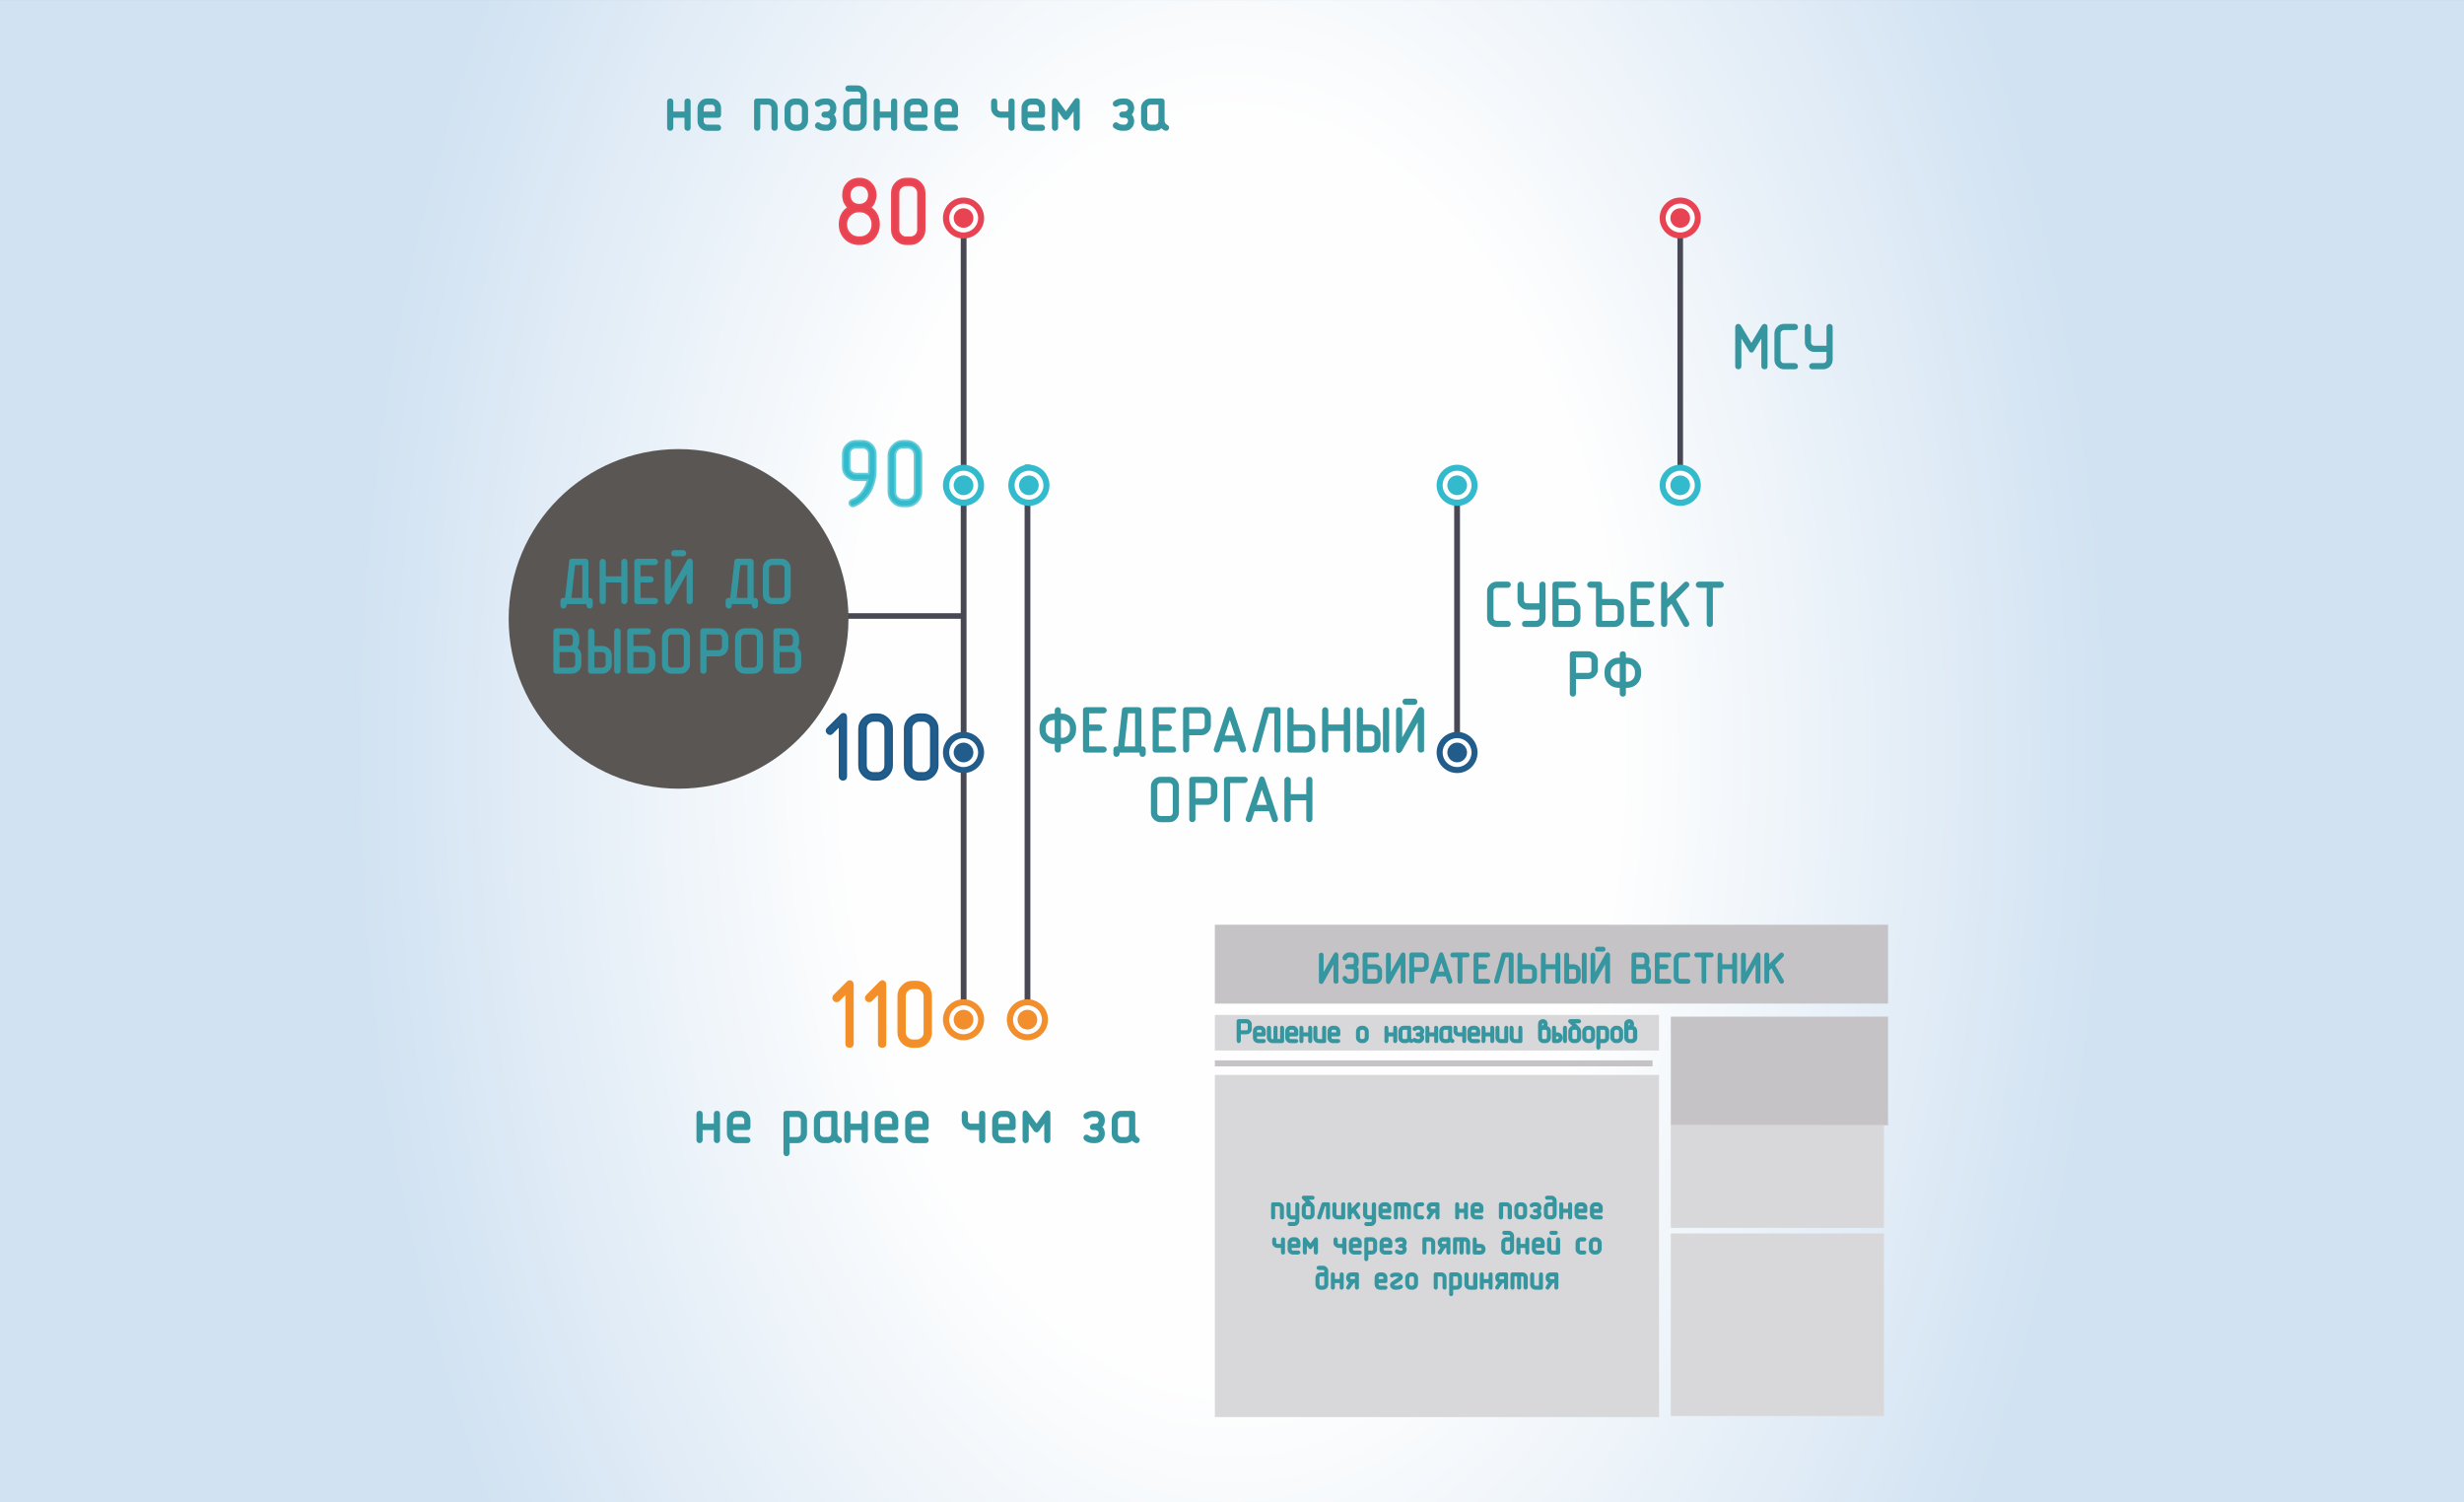<?xml version="1.0" encoding="UTF-8"?>
<!DOCTYPE svg PUBLIC "-//W3C//DTD SVG 1.0//EN" "http://www.w3.org/TR/2001/REC-SVG-20010904/DTD/svg10.dtd">
<!-- Creator: CorelDRAW X7 -->
<svg xmlns="http://www.w3.org/2000/svg" xml:space="preserve" width="115mm" height="70.122mm" version="1.0" style="shape-rendering:geometricPrecision; text-rendering:geometricPrecision; image-rendering:optimizeQuality; fill-rule:evenodd; clip-rule:evenodd"
viewBox="0 0 11500 7012"
 xmlns:xlink="http://www.w3.org/1999/xlink">
 <rect x="0" y="0" width="11500" height="7012" fill="#333333" stroke="none"/>
 <defs>
  <style type="text/css">
   <![CDATA[
    .str2 {stroke:#1A5989;stroke-width:8.765}
    .str0 {stroke:#3696A0;stroke-width:8.765}
    .str3 {stroke:#61CCD8;stroke-width:8.765}
    .str4 {stroke:#EF4652;stroke-width:8.765}
    .str1 {stroke:#F69021;stroke-width:8.765}
    .fil8 {fill:#FEFEFE}
    .fil7 {fill:#F28E2B}
    .fil11 {fill:#E84353}
    .fil3 {fill:#D8D8DA}
    .fil2 {fill:#C5C3C5}
    .fil1 {fill:#767477}
    .fil12 {fill:#5A5654}
    .fil10 {fill:#33BACC}
    .fil6 {fill:#484855}
    .fil9 {fill:#215C8B}
    .fil4 {fill:#3497A1}
    .fil5 {fill:#3696A0}
    .fil0 {fill:url(#id0)}
   ]]>
  </style>
  <radialGradient id="id0" gradientUnits="userSpaceOnUse" gradientTransform="matrix(1.171 -0 -0 1.921 -985 -3229)" cx="5750" cy="3506.1" r="3506.1" fx="5750" fy="3506.1">
   <stop offset="0" style="stop-opacity:1; stop-color:#FEFEFE"/>
   <stop offset="0.439" style="stop-opacity:1; stop-color:#FEFEFE"/>
   <stop offset="1" style="stop-opacity:1; stop-color:#D1E2F2"/>
  </radialGradient>
 </defs>
 <g id="Layer_x0020_1">
  <path class="fil0" d="M0 0l11500 0 0 7012 -11500 0 0 -7012z"/>
  <g id="_70886933440">
   <path class="fil1" d="M8204 6382c0,0 0,0 0,0z"/>
   <path class="fil2" d="M8812 4684l-3142 0 0 -368 3142 0 0 368z"/>
   <path class="fil3" d="M7743 6614l-2073 0 0 -1597 2073 0 0 1597z"/>
   <path class="fil2" d="M7713 4977l-2043 0 0 -28 2043 0 0 28z"/>
   <path class="fil2" d="M8812 4745l-1014 0 0 507 1014 0 0 -507z"/>
   <path class="fil3" d="M8793 5252l-995 0 0 479 995 0 0 -479z"/>
   <path class="fil3" d="M7743 4737l-2073 0 0 166 2073 0 0 -166z"/>
   <path class="fil4 str0" d="M6242 4580c0,2 -1,4 -2,5 -2,1 -3,2 -5,2 -2,0 -4,-1 -5,-2 -1,-1 -2,-3 -2,-5l0 -96 -55 99c-1,2 -2,3 -3,4l-2 1c0,0 -1,0 -2,0 -1,0 -3,-1 -4,-2 -2,-1 -2,-3 -2,-6l0 -123c0,-1 0,-3 2,-5 1,-1 3,-1 5,-1 1,0 3,0 4,1 2,1 2,3 2,5l0 97 56 -100c0,-1 1,-2 3,-3 1,-1 2,-2 3,-2 2,0 3,1 4,3 2,1 3,3 3,5l0 123zm68 -61l-21 0c-2,0 -3,-1 -5,-2 -1,-2 -1,-3 -1,-5 0,-2 0,-3 1,-5 2,-1 3,-2 5,-2l21 0c4,0 7,-1 10,-4 2,-2 3,-6 3,-10l0 -13c0,-4 -1,-7 -3,-10 -3,-3 -6,-4 -10,-4l-14 0c-3,0 -5,1 -8,3 -2,1 -4,3 -5,6 0,2 -1,3 -2,4 0,0 -1,1 -2,1l-2 0c-2,0 -4,0 -5,-2 -1,-1 -2,-3 -2,-5l0 -2c2,-5 5,-10 10,-13 5,-4 10,-6 16,-6l14 0c7,0 14,3 19,8 5,6 8,12 8,20l0 13c0,4 -1,8 -2,12 -2,3 -4,6 -7,9 6,5 9,12 9,20l0 28c0,7 -3,14 -8,19 -5,5 -12,8 -19,8l-14 0c-6,0 -11,-2 -16,-5 -4,-4 -8,-8 -10,-14l0 -2c0,-2 1,-4 2,-5 1,-1 3,-2 5,-2 3,0 5,2 6,5 1,2 3,5 5,7 3,2 5,2 8,2l14 0c4,0 7,-1 10,-3 2,-3 3,-6 3,-10l0 -28c0,-4 -1,-7 -3,-9 -2,-3 -5,-4 -10,-4zm68 0l0 54 41 0c4,0 7,-1 10,-3 2,-3 4,-6 4,-10l0 -28c0,-4 -2,-7 -4,-9 -3,-3 -6,-4 -10,-4l-41 0zm0 -14l41 0c7,0 14,3 19,8 5,5 8,12 8,19l0 28c0,7 -3,14 -8,19 -5,5 -12,8 -19,8l-48 0c-4,0 -7,-2 -7,-7l0 -123c0,-4 3,-7 7,-7l55 0c2,0 3,1 4,3 2,1 2,3 2,4 0,2 0,3 -1,5 -1,1 -3,2 -5,2l-48 0 0 41zm177 75c0,2 0,4 -2,5 -1,1 -3,2 -5,2 -1,0 -3,-1 -4,-2 -2,-1 -2,-3 -2,-5l0 -96 -56 99c-1,2 -2,3 -3,4l-1 1c-1,0 -1,0 -2,0 -2,0 -3,-1 -5,-2 -1,-1 -2,-3 -2,-6l0 -123c0,-1 1,-3 2,-5 2,-1 3,-1 5,-1 2,0 3,0 5,1 1,1 2,3 2,5l0 97 55 -100c1,-1 2,-2 3,-3 1,-1 3,-2 4,-2 1,0 3,1 4,3 1,1 2,3 2,5l0 123zm41 -61l41 0c4,0 7,-2 10,-4 2,-3 4,-6 4,-10l0 -27c0,-4 -2,-7 -4,-10 -3,-3 -6,-4 -10,-4l-41 0 0 55zm0 13l0 48c0,2 -1,4 -2,5 -1,1 -3,2 -5,2 -2,0 -3,-1 -5,-2 -1,-1 -2,-3 -2,-5l0 -123c0,-4 3,-7 7,-7l48 0c8,0 14,3 19,8 6,6 8,12 8,20l0 27c0,7 -2,14 -8,19 -5,6 -12,8 -19,8l-41 0zm106 21l-10 29c-1,2 -1,3 -3,4 0,0 -2,1 -3,1 -2,0 -4,-1 -5,-2 -1,-1 -2,-3 -2,-5l0 -2 41 -123c2,-4 4,-6 7,-6 3,0 5,2 6,6l41 123 0 2c0,2 0,4 -2,5 -1,1 -3,2 -5,2 -1,0 -2,0 -3,-1 -1,0 -2,-2 -3,-4l-10 -29 -49 0zm45 -14l-20 -60 -20 60 40 0zm60 -75l-27 0c-2,0 -4,-1 -5,-2 -1,-1 -2,-3 -2,-5 0,-1 1,-3 2,-4 1,-2 3,-3 5,-3l68 0c2,0 4,1 5,3 1,1 2,3 2,4 0,2 0,3 -2,5 -1,1 -2,2 -5,2l-27 0 0 116c0,2 -1,4 -2,5 -1,1 -3,2 -5,2 -2,0 -3,-1 -5,-2 -1,-1 -2,-3 -2,-5l0 -116zm89 41l34 0c2,0 4,1 5,2 1,2 2,3 2,5 0,2 0,3 -2,4 -1,2 -2,3 -5,3l-34 0 0 54 48 0c2,0 3,1 5,2 1,2 2,3 2,5 0,2 -1,3 -2,5 -1,1 -3,2 -5,2l-55 0c-4,0 -7,-2 -7,-7l0 -123c0,-4 3,-7 7,-7l55 0c2,0 3,1 5,3 1,1 2,3 2,4 0,2 -1,3 -2,5 -1,1 -3,2 -5,2l-48 0 0 41zm164 75c0,2 -1,4 -2,5 -1,1 -3,2 -5,2 -2,0 -3,-1 -5,-2 -1,-1 -2,-3 -2,-5l0 -116 -22 0 -33 118c0,1 -1,2 -2,3 -1,1 -3,2 -4,2 -2,0 -4,-1 -5,-2 -1,-1 -2,-3 -2,-5 0,-1 0,-1 0,-2l34 -122c1,-4 4,-6 7,-6l34 0c5,0 7,3 7,7l0 123zm41 -61l41 0c3,0 7,1 9,4 3,2 4,5 4,9l0 28c0,4 -1,7 -4,9 -1,2 -2,3 -4,3 -2,1 -4,1 -5,1l-41 0 0 -54zm0 -14l0 -48c0,-2 -1,-3 -3,-4 -1,-2 -3,-3 -4,-3 -2,0 -3,1 -5,2 -1,1 -2,3 -2,5l0 123c0,5 2,7 7,7l47 0c8,0 14,-3 20,-8 5,-5 8,-12 8,-19l0 -28c0,-7 -3,-13 -8,-19 -5,-5 -12,-8 -20,-8l-40 0zm163 0l0 -48c0,-2 1,-3 2,-5 2,-1 3,-2 5,-2 2,0 3,1 5,2 1,1 2,3 2,5l0 123c0,2 -1,4 -2,5 -2,1 -3,2 -5,2 -2,0 -3,-1 -5,-2 -1,-1 -2,-3 -2,-5l0 -61 -54 0 0 61c0,2 -1,4 -2,5 -2,1 -3,2 -5,2 -2,0 -4,-1 -5,-2 -1,-1 -2,-3 -2,-5l0 -123c0,-1 1,-3 2,-5 1,-1 3,-1 5,-1 2,0 3,0 5,1 1,1 2,3 2,5l0 48 54 0zm137 75c0,2 -1,4 -2,5 -1,1 -3,2 -5,2 -2,0 -3,-1 -5,-2 -1,-1 -2,-3 -2,-5l0 -123c0,-2 1,-3 2,-5 2,-1 3,-2 5,-2 2,0 3,1 5,2 1,1 2,3 2,5l0 123zm-82 -61l0 54 27 0c4,0 7,-1 10,-3 2,-3 4,-6 4,-10l0 -28c0,-4 -2,-7 -4,-9 -3,-3 -6,-4 -10,-4l-27 0zm0 -14l27 0c7,0 14,3 19,8 6,5 8,12 8,19l0 28c0,7 -2,14 -8,19 -5,5 -11,8 -19,8l-34 0c-5,0 -7,-2 -7,-7l0 -123c0,-2 1,-3 2,-5 2,-1 3,-2 5,-2 2,0 3,1 5,2 1,1 2,3 2,5l0 48zm163 -68l-27 0c-2,0 -4,-1 -5,-2 -1,-1 -2,-3 -2,-5 0,-1 1,-3 2,-4 1,-2 3,-3 5,-3l27 0c2,0 4,1 5,2 2,2 2,3 2,5 0,2 0,3 -2,5 -1,1 -2,2 -5,2zm28 143c0,2 -1,4 -2,5 -2,1 -3,2 -5,2 -2,0 -4,-1 -5,-2 -1,-1 -2,-3 -2,-5l0 -96 -55 99c-1,2 -2,3 -3,4l-2 1c0,0 -1,0 -2,0 -1,0 -3,-1 -4,-2 -2,-1 -2,-3 -2,-6l0 -123c0,-1 1,-3 2,-5 1,-1 3,-1 5,-1 1,0 3,0 4,1 2,1 2,3 2,5l0 97 56 -100c0,-1 1,-2 3,-3 1,-1 2,-2 3,-2 2,0 3,1 5,3 1,1 2,3 2,5l0 123zm178 -71c3,2 7,6 9,10 2,4 4,9 4,13l0 28c0,7 -3,14 -8,19 -6,5 -12,8 -20,8l-47 0c-5,0 -7,-2 -7,-7l0 -123c0,-4 2,-7 7,-7l40 0c8,0 15,3 20,8 5,6 8,12 8,20l0 13c0,4 -1,7 -2,9 -1,3 -2,6 -4,9zm-56 10l0 54 41 0c4,0 7,-1 10,-3 3,-3 4,-6 4,-10l0 -28c0,-4 -1,-7 -4,-9 -2,-3 -6,-4 -10,-4l-41 0zm35 -14c3,0 7,-1 9,-4 3,-2 4,-6 4,-10l0 -13c0,-4 -1,-7 -4,-10 -2,-3 -6,-4 -9,-4l-35 0 0 41 35 0zm74 0l35 0c2,0 3,1 5,2 1,2 2,3 2,5 0,2 -1,3 -2,4 -1,2 -3,3 -5,3l-35 0 0 54 48 0c2,0 4,1 5,2 2,2 2,3 2,5 0,2 0,3 -2,5 -1,1 -2,2 -5,2l-54 0c-5,0 -7,-2 -7,-7l0 -123c0,-4 2,-7 7,-7l54 0c2,0 4,1 5,3 2,1 2,3 2,4 0,2 0,3 -2,5 -1,1 -2,2 -5,2l-48 0 0 41zm137 82l-34 0c-8,0 -14,-3 -20,-8 -5,-5 -8,-12 -8,-19l0 -82c0,-8 3,-14 8,-20 6,-5 12,-8 20,-8l34 0c2,0 3,1 5,3 1,1 2,3 2,4 0,2 -1,3 -2,5 -1,1 -3,2 -5,2l-34 0c-4,0 -7,1 -10,4 -1,1 -2,3 -3,4 -1,2 -1,4 -1,6l0 82c0,4 1,7 4,9 1,2 3,3 4,3 2,1 4,1 6,1l34 0c2,0 3,1 5,2 1,2 2,3 2,5 0,2 -1,3 -2,5 -1,1 -3,2 -5,2zm68 -123l-27 0c-2,0 -4,-1 -5,-2 -2,-1 -2,-3 -2,-5 0,-1 0,-3 2,-4 1,-2 2,-3 5,-3l68 0c2,0 3,1 5,3 1,1 2,3 2,4 0,2 -1,3 -2,5 -1,1 -3,2 -5,2l-28 0 0 116c0,2 0,4 -1,5 -2,1 -3,2 -5,2 -2,0 -4,-1 -5,-2 -1,-1 -2,-3 -2,-5l0 -116zm143 41l0 -48c0,-2 1,-3 2,-5 2,-1 3,-2 5,-2 2,0 3,1 5,2 1,1 2,3 2,5l0 123c0,2 -1,4 -2,5 -2,1 -4,2 -5,2 -2,0 -3,-1 -5,-2 -1,-1 -2,-3 -2,-5l0 -61 -55 0 0 61c0,2 0,4 -1,5 -2,1 -3,2 -5,2 -2,0 -4,-1 -5,-2 -1,-1 -2,-3 -2,-5l0 -123c0,-1 1,-3 2,-5 1,-1 3,-1 5,-1 1,0 3,0 4,1 2,1 2,3 2,5l0 48 55 0zm123 75c0,2 -1,4 -2,5 -1,1 -3,2 -5,2 -2,0 -3,-1 -5,-2 -1,-1 -2,-3 -2,-5l0 -96 -55 99c-1,2 -2,3 -3,4l-2 1c0,0 -1,0 -2,0 -1,0 -3,-1 -4,-2 -1,-1 -2,-3 -2,-6l0 -123c0,-1 1,-3 2,-5 1,-1 3,-1 5,-1 1,0 3,0 4,1 2,1 3,3 3,5l0 97 55 -100c1,-1 2,-2 3,-3 1,-1 2,-2 4,-2 1,0 2,1 4,3 1,1 2,3 2,5l0 123zm41 -71l57 -57c1,-1 3,-2 5,-2 1,0 3,1 5,3 1,1 2,3 2,4 0,2 -1,3 -2,5l-41 41 42 74 1 3c0,2 -1,4 -2,5 -2,1 -3,2 -5,2 -2,0 -4,-1 -6,-4l-40 -71 -16 16 0 52c0,2 -1,4 -2,5 -2,1 -3,2 -5,2 -2,0 -4,-1 -5,-2 -1,-1 -2,-3 -2,-5l0 -123c0,-2 1,-3 2,-5 2,-1 3,-2 5,-2 2,0 3,1 5,2 1,1 2,3 2,5l0 52z"/>
   <path class="fil4 str0" d="M5787 4813l30 0c3,0 5,-1 8,-3 2,-2 3,-5 3,-8l0 -20c0,-3 -1,-5 -3,-7 -2,-2 -5,-3 -8,-3l-30 0 0 41zm0 10l0 36c0,1 -1,3 -2,4 -1,0 -2,1 -4,1 -1,0 -2,-1 -3,-1 -1,-1 -2,-3 -2,-4l0 -92c0,-4 2,-6 5,-6l36 0c6,0 11,2 15,6 4,4 6,9 6,15l0 20c0,6 -2,11 -6,15 -4,4 -9,6 -15,6l-30 0zm75 0l31 0 0 -10c0,-3 -1,-6 -3,-8 -2,-2 -4,-3 -7,-3l-11 0c-2,0 -5,1 -7,3 -1,1 -2,2 -2,4 -1,1 -1,2 -1,4l0 10zm0 10l0 10c0,3 1,6 3,8 1,1 2,1 3,2 2,0 3,1 4,1l26 0c1,0 3,0 4,1 1,1 1,2 1,4 0,1 0,2 -1,3 -1,1 -2,2 -4,2l-26 0c-5,0 -10,-2 -14,-6 -4,-4 -6,-9 -6,-15l0 -30c0,-6 2,-11 6,-15 4,-4 9,-6 14,-6l11 0c5,0 10,2 14,6 4,4 6,9 6,15l0 15c0,3 -2,5 -5,5l-36 0zm96 21l21 0 0 -57c0,-1 0,-2 1,-4 1,0 3,-1 4,-1 1,0 2,1 3,1 1,1 2,3 2,4l0 62c0,3 -2,5 -5,5l-46 0c-6,0 -10,-2 -14,-6 -5,-4 -7,-9 -7,-15l0 -46c0,-1 1,-2 2,-4 1,0 2,-1 4,-1 1,0 2,1 3,1 1,1 2,3 2,4l0 46c0,3 1,6 3,8 1,1 2,1 3,2 1,0 3,1 4,1l10 0 0 -57c0,-1 1,-2 2,-4 1,0 2,-1 3,-1 2,0 3,1 4,1 1,1 1,3 1,4l0 57zm56 -31l30 0 0 -10c0,-3 -1,-6 -3,-8 -1,-2 -4,-3 -7,-3l-10 0c-3,0 -6,1 -8,3 0,1 -1,2 -2,4 0,1 0,2 0,4l0 10zm0 10l0 10c0,3 1,6 2,8 1,1 3,1 4,2 1,0 3,1 4,1l25 0c2,0 3,0 4,1 1,1 2,2 2,4 0,1 -1,2 -2,3 -1,1 -2,2 -4,2l-25 0c-6,0 -11,-2 -15,-6 -4,-4 -6,-9 -6,-15l0 -30c0,-6 2,-11 6,-15 4,-4 9,-6 15,-6l10 0c6,0 10,2 14,6 5,4 7,9 7,15l0 15c0,3 -2,5 -6,5l-35 0zm96 -10l0 -26c0,-1 0,-2 1,-4 1,0 3,-1 4,-1 1,0 2,1 3,1 1,1 2,3 2,4l0 62c0,1 0,3 -1,4 -1,0 -3,1 -4,1 -1,0 -3,-1 -4,-1 -1,-1 -1,-3 -1,-4l0 -26 -31 0 0 26c0,1 0,3 -1,4 -1,0 -3,1 -4,1 -1,0 -3,-1 -4,-1 -1,-1 -1,-3 -1,-4l0 -62c0,-1 0,-2 1,-4 1,0 3,-1 4,-1 1,0 2,1 3,1 1,1 2,3 2,4l0 26 31 0zm75 36c0,3 -1,5 -5,5l-25 0c-6,0 -11,-2 -15,-6 -4,-4 -6,-9 -6,-15l0 -46c0,-1 1,-2 2,-4 1,0 2,-1 3,-1 2,0 3,1 4,1 1,1 1,3 1,4l0 46c0,3 1,6 3,8 1,1 2,1 4,2 1,0 2,1 4,1l20 0 0 -57c0,-1 1,-2 2,-4 1,0 2,-1 3,-1 2,0 3,1 4,1 1,1 1,3 1,4l0 62zm25 -36l31 0 0 -10c0,-3 -1,-6 -3,-8 -2,-2 -5,-3 -8,-3l-10 0c-3,0 -5,1 -7,3 -1,1 -2,2 -2,4 -1,1 -1,2 -1,4l0 10zm0 10l0 10c0,3 1,6 3,8 1,1 2,1 3,2 2,0 3,1 4,1l26 0c1,0 2,0 3,1 1,1 2,2 2,4 0,1 -1,2 -1,3 -1,1 -3,2 -4,2l-26 0c-5,0 -10,-2 -14,-6 -4,-4 -6,-9 -6,-15l0 -30c0,-6 2,-11 6,-15 4,-4 8,-6 14,-6l10 0c6,0 11,2 15,6 4,4 6,9 6,15l0 15c0,3 -2,5 -5,5l-36 0zm174 8c0,6 -2,12 -7,16 -4,5 -9,7 -16,7l-6 0c-6,0 -11,-2 -16,-7 -4,-4 -6,-9 -6,-16l0 -26c0,-6 2,-12 6,-16 5,-5 10,-7 16,-7l6 0c6,0 12,2 16,7 5,4 7,9 7,16l0 26zm-10 0l0 -26c0,-4 -2,-7 -4,-9 -2,-2 -5,-4 -9,-4l-6 0c-3,0 -6,2 -9,4 -2,2 -3,5 -3,9l0 26c0,4 1,7 3,9 3,2 6,4 9,4l6 0c4,0 7,-2 9,-4 2,-2 4,-5 4,-9zm133 -18l0 -26c0,-1 0,-2 1,-4 1,0 2,-1 4,-1 1,0 2,1 3,1 1,1 2,3 2,4l0 62c0,1 -1,3 -2,4 -1,0 -2,1 -3,1 -2,0 -3,-1 -4,-1 -1,-1 -1,-3 -1,-4l0 -26 -31 0 0 26c0,1 -1,3 -2,4 -1,0 -2,1 -3,1 -2,0 -3,-1 -4,-1 -1,-1 -1,-3 -1,-4l0 -62c0,-1 0,-2 1,-4 1,0 2,-1 4,-1 1,0 2,1 3,1 1,1 2,3 2,4l0 26 31 0zm65 20l0 -41 -20 0c-3,0 -6,1 -8,3 -1,1 -2,2 -2,4 -1,1 -1,2 -1,4l0 30c0,3 1,6 3,8 1,1 2,1 3,2 2,0 3,1 5,1l10 0c3,0 5,-1 7,-3 2,-2 3,-5 3,-8zm5 14c-2,2 -4,4 -7,5 -3,1 -5,2 -8,2l-10 0c-6,0 -11,-2 -15,-6 -4,-4 -6,-9 -6,-15l0 -30c0,-6 2,-11 6,-15 4,-4 9,-6 15,-6l25 0c4,0 5,2 5,5l0 46c0,2 1,4 2,7 1,1 3,3 5,4 2,1 4,2 4,5 0,1 -1,2 -2,3 -1,1 -2,2 -4,2 0,0 -1,0 -2,-1 -3,-1 -6,-3 -8,-6zm47 -24l-7 0c-2,0 -3,0 -4,-1 -1,-1 -1,-3 -1,-4 0,-1 0,-2 1,-4 1,-1 2,-1 4,-1l5 0c3,0 6,-1 8,-3 2,-2 2,-5 2,-7 0,-3 0,-6 -2,-8 -1,0 -2,-1 -3,-2 -2,0 -3,-1 -5,-1l-5 0c-5,0 -9,2 -12,5 -1,0 -2,0 -3,1 -1,0 -3,-1 -4,-2 -1,-1 -1,-2 -1,-4 0,-1 0,-3 2,-4 5,-4 11,-6 18,-6l5 0c7,0 12,2 15,7 4,3 6,8 6,14 0,1 -1,3 -1,4 0,1 0,3 -1,4 -1,2 -3,5 -5,7 2,2 4,4 5,7l1 4c0,1 1,3 1,4 0,6 -2,11 -6,14 -3,5 -8,7 -15,7l-5 0c-7,0 -13,-2 -18,-6 -2,-1 -2,-3 -2,-4 0,-2 0,-3 1,-4 1,-1 2,-2 4,-2 1,0 2,1 3,2 3,2 7,4 12,4l5 0c3,0 6,-1 8,-3 1,-3 2,-5 2,-8 0,-2 0,-5 -2,-6 -1,-2 -3,-3 -6,-4zm74 -10l0 -26c0,-1 0,-2 1,-4 1,0 3,-1 4,-1 1,0 2,1 3,1 2,1 2,3 2,4l0 62c0,1 0,3 -1,4 -1,0 -3,1 -4,1 -1,0 -3,-1 -4,-1 -1,-1 -1,-3 -1,-4l0 -26 -31 0 0 26c0,1 0,3 -1,4 -1,0 -3,1 -4,1 -1,0 -3,-1 -4,-1 -1,-1 -1,-3 -1,-4l0 -62c0,-1 0,-2 1,-4 1,0 3,-1 4,-1 1,0 2,1 3,1 2,1 2,3 2,4l0 26 31 0zm65 20l0 -41 -20 0c-3,0 -6,1 -8,3 -1,1 -1,2 -2,4 0,1 -1,2 -1,4l0 30c0,3 1,6 3,8 1,1 3,1 4,2 1,0 3,1 4,1l10 0c3,0 5,-1 7,-3 2,-2 3,-5 3,-8zm5 14c-1,2 -4,4 -6,5 -3,1 -6,2 -9,2l-10 0c-6,0 -11,-2 -15,-6 -4,-4 -6,-9 -6,-15l0 -30c0,-6 2,-11 6,-15 4,-4 9,-6 15,-6l25 0c4,0 5,2 5,5l0 46c0,2 1,4 2,7 2,1 3,3 6,4 2,1 3,2 3,5 0,1 -1,2 -2,3 -1,1 -2,2 -3,2 -1,0 -2,0 -2,-1 -4,-1 -7,-3 -9,-6zm61 -34l0 -26c0,-1 0,-2 1,-4 1,0 2,-1 4,-1 1,0 2,1 3,1 1,1 2,3 2,4l0 62c0,1 -1,3 -2,4 0,0 -2,1 -3,1 -2,0 -3,-1 -4,-1 -1,-1 -1,-3 -1,-4l0 -26 -21 0c-5,0 -10,-2 -14,-6 -4,-4 -6,-9 -6,-14l0 -16c0,-1 0,-2 1,-4 1,0 3,-1 4,-1 1,0 2,1 3,1 1,1 2,3 2,4l0 16c0,2 1,5 3,7 1,1 2,2 3,2 2,1 3,1 4,1l21 0zm34 0l31 0 0 -10c0,-3 -1,-6 -3,-8 -2,-2 -4,-3 -7,-3l-10 0c-3,0 -6,1 -8,3 -1,1 -1,2 -2,4 0,1 -1,2 -1,4l0 10zm0 10l0 10c0,3 1,6 3,8 1,1 2,1 4,2 1,0 2,1 4,1l25 0c2,0 3,0 4,1 1,1 1,2 1,4 0,1 0,2 -1,3 -1,1 -2,2 -4,2l-25 0c-6,0 -11,-2 -15,-6 -4,-4 -6,-9 -6,-15l0 -30c0,-6 2,-11 6,-15 4,-4 9,-6 15,-6l10 0c5,0 10,2 14,6 4,4 6,9 6,15l0 15c0,3 -1,5 -5,5l-36 0zm97 -10l0 -26c0,-1 0,-2 1,-4 1,0 2,-1 4,-1 1,0 2,1 3,1 1,1 2,3 2,4l0 62c0,1 -1,3 -2,4 -1,0 -2,1 -3,1 -2,0 -3,-1 -4,-1 -1,-1 -1,-3 -1,-4l0 -26 -31 0 0 26c0,1 -1,3 -2,4 -1,0 -2,1 -3,1 -2,0 -3,-1 -4,-1 -1,-1 -1,-3 -1,-4l0 -62c0,-1 0,-2 1,-4 1,0 2,-1 4,-1 1,0 2,1 3,1 1,1 2,3 2,4l0 26 31 0zm75 36c0,3 -1,5 -5,5l-25 0c-6,0 -11,-2 -15,-6 -4,-4 -6,-9 -6,-15l0 -46c0,-1 1,-2 2,-4 1,0 2,-1 3,-1 1,0 3,1 4,1 1,1 1,3 1,4l0 46c0,3 1,6 3,8 1,1 2,1 4,2 1,0 2,1 4,1l20 0 0 -57c0,-1 1,-2 2,-4 1,0 2,-1 3,-1 1,0 3,1 4,1 1,1 1,3 1,4l0 62zm66 0c0,3 -2,5 -5,5l-26 0c-5,0 -10,-2 -14,-6 -4,-4 -6,-9 -6,-15l0 -46c0,-1 0,-2 1,-4 1,0 2,-1 4,-1 1,0 2,1 3,1 1,1 2,3 2,4l0 46c0,3 1,6 3,8 1,1 2,1 3,2 1,0 3,1 4,1l21 0 0 -57c0,-1 0,-2 1,-4 1,0 2,-1 4,-1 1,0 2,1 3,1 1,1 2,3 2,4l0 62zm123 -16l0 -30c0,-3 -1,-6 -3,-8 -2,-2 -5,-3 -8,-3l-10 0c-3,0 -5,1 -7,3 -1,1 -2,2 -3,4 0,1 0,2 0,4l0 30c0,3 1,6 3,8 1,1 2,1 3,2 1,0 3,1 4,1l10 0c3,0 6,-1 7,-3 3,-2 4,-5 4,-8zm-31 -47l4 -3 6 -4c2,-2 3,-3 4,-4 1,-2 2,-3 2,-5 0,-2 -1,-4 -2,-6 -2,-1 -4,-2 -6,-2 -2,0 -4,1 -6,2 -2,1 -2,3 -2,6l0 16zm20 -3c7,0 12,1 16,5 3,4 5,9 5,15l0 30c0,6 -2,11 -6,15 -4,4 -9,6 -15,6l-10 0c-6,0 -10,-2 -14,-6 -4,-4 -6,-9 -6,-15l0 -63c0,-6 1,-10 5,-14 4,-3 8,-5 13,-5 5,0 9,2 13,5 3,4 5,8 5,14 0,3 0,6 -1,7 -1,2 -2,4 -5,6zm96 66c0,1 0,3 -1,4 -1,0 -2,1 -4,1 -1,0 -2,-1 -3,-1 -1,-1 -2,-3 -2,-4l0 -62c0,-1 1,-2 2,-4 1,0 2,-1 3,-1 2,0 3,1 4,1 1,1 1,3 1,4l0 62zm-51 -26l0 21 10 0c4,0 6,-1 8,-3 2,-3 3,-5 3,-8 0,-3 -1,-5 -3,-7 -1,-1 -2,-2 -3,-2 -1,-1 -3,-1 -5,-1l-10 0zm0 -10l10 0c7,0 12,2 16,6 3,4 5,9 5,14 0,6 -2,10 -5,14 -4,5 -9,7 -16,7l-15 0c-3,0 -5,-2 -5,-5l0 -62c0,-1 0,-2 1,-4 2,0 3,-1 4,-1 1,0 3,1 4,1 1,1 1,3 1,4l0 26zm107 20l0 -30c0,-3 -1,-6 -3,-8 -2,-2 -5,-3 -8,-3l-10 0c-3,0 -5,1 -7,3 -1,1 -2,2 -2,4 -1,1 -1,2 -1,4l0 30c0,3 1,6 3,8 1,1 2,1 3,2 2,0 3,1 4,1l10 0c3,0 6,-1 8,-3 2,-2 3,-5 3,-8zm-17 -51l-23 -22c-1,-1 -2,-2 -2,-4 0,-1 1,-2 2,-3 1,-1 2,-2 4,-2l41 0c1,0 2,1 3,2 1,1 2,2 2,4 0,1 -1,2 -1,3 -1,1 -3,2 -4,2l-28 0 27 26 1 1c3,4 5,9 5,14l0 30c0,6 -2,11 -6,15 -4,4 -9,6 -15,6l-10 0c-5,0 -10,-2 -14,-6 -4,-4 -6,-9 -6,-15l0 -30c0,-6 2,-11 6,-15 4,-4 8,-6 14,-6l4 0zm92 49c0,6 -2,12 -6,16 -5,5 -10,7 -16,7l-6 0c-6,0 -12,-2 -16,-7 -5,-4 -7,-9 -7,-16l0 -26c0,-6 2,-12 7,-16 4,-5 9,-7 16,-7l6 0c6,0 11,2 16,7 4,4 6,9 6,16l0 26zm-10 0l0 -26c0,-4 -1,-7 -3,-9 -3,-2 -6,-4 -9,-4l-6 0c-4,0 -7,2 -9,4 -3,2 -4,5 -4,9l0 26c0,4 1,7 4,9 2,2 5,4 9,4l6 0c3,0 6,-2 8,-4 3,-2 4,-5 4,-9zm35 13l20 0c3,0 6,-1 8,-3 2,-2 3,-5 3,-8l0 -30c0,-3 -1,-6 -3,-8 -2,-2 -5,-3 -8,-3l-20 0 0 52zm0 10l0 25c0,2 -1,3 -2,4 -1,1 -2,1 -3,1 -2,0 -3,0 -4,-1 -1,-1 -1,-2 -1,-4l0 -92c0,-3 1,-5 5,-5l25 0c6,0 11,2 15,6 4,4 6,9 6,15l0 30c0,6 -2,11 -6,15 -4,4 -9,6 -15,6l-20 0zm106 -23c0,6 -2,12 -6,16 -5,5 -10,7 -16,7l-6 0c-7,0 -12,-2 -16,-7 -5,-4 -7,-9 -7,-16l0 -26c0,-6 2,-12 7,-16 4,-5 9,-7 16,-7l6 0c6,0 11,2 15,7 5,4 7,9 7,16l0 26zm-10 0l0 -26c0,-4 -1,-7 -4,-9 -2,-2 -5,-4 -8,-4l-7 0c-3,0 -6,2 -8,4 -3,2 -4,5 -4,9l0 26c0,4 1,7 4,9 2,2 5,4 8,4l7 0c3,0 6,-2 8,-4 3,-2 4,-5 4,-9zm65 2l0 -30c0,-3 -1,-6 -2,-8 -2,-2 -5,-3 -8,-3l-10 0c-3,0 -5,1 -7,3 -1,1 -2,2 -3,4 0,1 0,2 0,4l0 30c0,3 1,6 3,8 1,1 2,1 3,2 1,0 3,1 4,1l10 0c3,0 5,-1 7,-3 2,-2 3,-5 3,-8zm-30 -47l4 -3 6 -4c2,-2 3,-3 4,-4 1,-2 2,-3 2,-5 0,-2 -1,-4 -2,-6 -2,-1 -4,-2 -6,-2 -2,0 -4,1 -6,2 -2,1 -2,3 -2,6l0 16zm20 -3c7,0 12,1 16,5 3,4 5,9 5,15l0 30c0,6 -2,11 -6,15 -4,4 -9,6 -15,6l-10 0c-6,0 -10,-2 -14,-6 -5,-4 -7,-9 -7,-15l0 -63c0,-6 2,-10 6,-14 4,-3 8,-5 13,-5 5,0 9,2 13,5 3,4 5,8 5,14 0,3 0,6 -1,7 -1,2 -3,4 -5,6z"/>
   <path class="fil3" d="M8793 5757l-995 0 0 852 995 0 0 -852z"/>
   <g>
    <path class="fil5 str0" d="M5988 5682c0,2 0,3 -1,4 -1,1 -2,1 -4,1 -1,0 -3,0 -4,-1 -1,-1 -1,-2 -1,-4l0 -46c0,-3 -1,-5 -3,-7 -2,-2 -4,-3 -7,-3l-21 0 0 56c0,2 0,3 -1,4 -1,1 -2,1 -4,1 -1,0 -3,0 -4,-1 -1,-1 -1,-2 -1,-4l0 -61c0,-4 2,-5 5,-5l26 0c5,0 10,2 14,6 4,3 6,8 6,14l0 46zm62 5l-21 0c-5,0 -10,-2 -14,-6 -4,-4 -6,-8 -6,-14l0 -46c0,-2 0,-3 1,-4 1,-1 2,-1 4,-1 1,0 2,0 3,1 1,1 2,2 2,4l0 46c0,3 1,5 3,7 1,1 2,2 3,2 1,1 3,1 4,1l21 0 0 -56c0,-2 0,-3 1,-4 1,-1 2,-1 4,-1 1,0 2,0 3,1 1,1 2,2 2,4l0 77c0,5 -2,10 -6,14 -4,4 -9,6 -15,6l-20 0c-2,0 -3,-1 -4,-2 -1,-1 -1,-2 -1,-3 0,-1 0,-3 1,-4 1,-1 2,-1 4,-1l20 0c3,0 6,-1 8,-3 2,-2 3,-4 3,-7l0 -11zm71 -20l0 -31c0,-3 -1,-5 -3,-7 -2,-2 -4,-3 -7,-3l-10 0c-3,0 -6,1 -8,3 -1,1 -2,2 -2,3 0,1 -1,3 -1,4l0 31c0,3 1,5 3,7 1,1 2,2 4,2 1,1 2,1 4,1l10 0c3,0 5,-1 7,-3 2,-2 3,-4 3,-7zm-16 -51l-23 -22c-2,-2 -2,-3 -2,-4 0,-2 0,-3 1,-4 1,-1 2,-1 4,-1l41 0c2,0 3,1 4,2 1,1 1,2 1,3 0,1 0,2 -1,3 -1,2 -2,2 -4,2l-28 0 27 26 1 2c4,4 5,8 5,13l0 31c0,5 -2,10 -6,14 -4,4 -9,6 -14,6l-10 0c-6,0 -11,-2 -15,-6 -4,-4 -6,-8 -6,-14l0 -31c0,-6 2,-10 6,-14 4,-4 9,-6 15,-6l4 0zm98 66c0,2 -1,3 -2,4 -1,1 -2,1 -3,1 -2,0 -3,0 -4,-1 -1,-1 -1,-2 -1,-4l0 -56 -12 0 -19 58c-1,1 -1,2 -2,3 0,0 -1,0 -3,0 -1,0 -2,0 -4,-1 -1,-1 -1,-2 -1,-4l0 -1 20 -62c1,-2 3,-3 5,-3l21 0c3,0 5,1 5,5l0 61zm71 0c0,4 -1,5 -5,5l-25 0c-6,0 -11,-2 -15,-6 -4,-4 -6,-8 -6,-14l0 -46c0,-2 1,-3 2,-4 1,-1 2,-1 3,-1 2,0 3,0 4,1 1,1 1,2 1,4l0 46c0,3 1,5 3,7 1,1 3,2 4,2 1,1 2,1 4,1l20 0 0 -56c0,-2 1,-3 2,-4 1,-1 2,-1 3,-1 2,0 3,0 4,1 1,1 1,2 1,4l0 61zm42 -28l-12 12 0 16c0,2 0,3 -1,4 -1,1 -3,1 -4,1 -1,0 -3,0 -4,-1 -1,-1 -1,-2 -1,-4l0 -61c0,-2 0,-3 1,-4 1,-1 3,-1 4,-1 1,0 2,0 3,1 1,1 2,2 2,4l0 30 32 -34c1,-1 2,-2 4,-2 1,0 2,1 3,2 1,1 2,2 2,4 0,1 -1,3 -2,4l-20 21 21 33c0,1 1,2 1,3 0,2 -1,3 -2,4 -1,1 -2,1 -3,1 -2,0 -3,0 -4,-2l-20 -31zm91 33l-20 0c-6,0 -10,-2 -14,-6 -5,-4 -7,-8 -7,-14l0 -46c0,-2 1,-3 2,-4 1,-1 2,-1 4,-1 1,0 2,0 3,1 1,1 2,2 2,4l0 46c0,3 1,5 3,7 1,1 2,2 3,2 1,1 3,1 4,1l20 0 0 -56c0,-2 1,-3 2,-4 1,-1 2,-1 4,-1 1,0 2,0 3,1 1,1 2,2 2,4l0 77c0,5 -2,10 -6,14 -4,4 -9,6 -15,6l-20 0c-2,0 -3,-1 -4,-2 -1,-1 -1,-2 -1,-3 0,-1 0,-3 1,-4 1,-1 2,-1 4,-1l20 0c3,0 5,-1 7,-3 2,-2 3,-4 3,-7l0 -11zm41 -41l31 0 0 -10c0,-3 -1,-5 -3,-7 -2,-2 -4,-3 -7,-3l-11 0c-2,0 -5,1 -7,3 -1,1 -2,2 -2,3 -1,1 -1,3 -1,4l0 10zm0 11l0 10c0,3 1,5 3,7 1,1 2,2 3,2 2,1 3,1 4,1l26 0c1,0 3,1 4,2 1,1 1,2 1,3 0,1 0,3 -1,4 -1,1 -2,1 -4,1l-26 0c-5,0 -10,-2 -14,-6 -4,-4 -6,-8 -6,-14l0 -31c0,-5 2,-10 6,-14 4,-4 9,-6 14,-6l11 0c5,0 10,2 14,6 4,4 6,8 6,14l0 15c0,4 -2,6 -5,6l-36 0zm92 -31l-20 0 0 56c0,2 -1,3 -2,4 -1,1 -2,1 -3,1 -2,0 -3,0 -4,-1 -1,-1 -1,-2 -1,-4l0 -61c0,-4 1,-5 5,-5l46 0c5,0 10,2 14,6 4,4 6,8 6,14l0 46c0,2 0,3 -1,4 -1,1 -2,1 -4,1 -1,0 -3,0 -4,-1 -1,-1 -1,-2 -1,-4l0 -46c0,-3 -1,-5 -3,-7 -2,-2 -4,-3 -7,-3l-11 0 0 56c0,2 0,3 -1,4 -1,1 -2,1 -4,1 -1,0 -2,0 -3,-1 -1,-1 -2,-2 -2,-4l0 -56zm97 61l-15 0c-5,0 -10,-2 -14,-6 -4,-4 -6,-8 -6,-14l0 -31c0,-6 2,-10 6,-14 4,-4 8,-6 14,-6l15 0c2,0 3,0 4,1 1,1 2,2 2,4 0,1 -1,2 -2,3 -1,1 -2,2 -4,2l-15 0c-3,0 -5,1 -7,3 -1,1 -2,2 -2,3 -1,1 -1,3 -1,4l0 31c0,3 1,5 3,7 1,1 2,2 3,2 2,1 3,1 4,1l15 0c2,0 3,1 4,2 1,1 2,2 2,3 0,1 -1,3 -2,4 -1,1 -2,1 -4,1zm67 -41l0 -20 -21 0c-2,0 -5,1 -7,3 -2,2 -3,4 -3,7 0,3 1,5 3,7 2,2 4,3 7,3l21 0zm-13 11l-19 28c0,1 -1,1 -2,2l-2 0c-1,0 -2,0 -3,-1 -1,-1 -2,-2 -2,-4 0,-1 0,-2 1,-3l15 -23c-5,0 -9,-3 -12,-7 -3,-4 -4,-8 -4,-13 0,-5 2,-10 5,-14 4,-4 9,-6 15,-6l26 0c3,0 5,1 5,5l0 61c0,2 0,3 -1,4 -1,1 -2,1 -4,1 -1,0 -2,0 -3,-1 -2,-1 -2,-2 -2,-4l0 -25 -13 0zm146 -11l0 -25c0,-2 0,-3 1,-4 1,-1 3,-1 4,-1 1,0 3,0 4,1 1,1 1,2 1,4l0 61c0,2 0,3 -1,4 -1,1 -2,1 -4,1 -1,0 -3,0 -4,-1 -1,-1 -1,-2 -1,-4l0 -26 -31 0 0 26c0,2 0,3 -1,4 -1,1 -2,1 -4,1 -1,0 -3,0 -4,-1 -1,-1 -1,-2 -1,-4l0 -61c0,-2 0,-3 1,-4 1,-1 3,-1 4,-1 1,0 3,0 4,1 1,1 1,2 1,4l0 25 31 0zm41 0l31 0 0 -10c0,-3 -1,-5 -3,-7 -2,-2 -5,-3 -8,-3l-10 0c-3,0 -5,1 -7,3 -1,1 -2,2 -3,3 0,1 0,3 0,4l0 10zm0 11l0 10c0,3 1,5 3,7 1,1 2,2 3,2 1,1 3,1 4,1l26 0c1,0 2,1 3,2 1,1 2,2 2,3 0,1 -1,3 -2,4 0,1 -2,1 -3,1l-26 0c-6,0 -10,-2 -14,-6 -4,-4 -6,-8 -6,-14l0 -31c0,-5 1,-10 5,-14 4,-4 9,-6 15,-6l10 0c6,0 11,2 15,6 4,4 6,8 6,14l0 15c0,4 -2,6 -5,6l-36 0zm174 25c0,2 -1,3 -2,4 -1,1 -2,1 -3,1 -2,0 -3,0 -4,-1 -1,-1 -2,-2 -2,-4l0 -46c0,-3 -1,-5 -2,-7 -2,-2 -5,-3 -8,-3l-20 0 0 56c0,2 -1,3 -2,4 -1,1 -2,1 -3,1 -2,0 -3,0 -4,-1 -1,-1 -2,-2 -2,-4l0 -61c0,-4 2,-5 6,-5l25 0c6,0 10,2 14,6 5,3 7,8 7,14l0 46zm71 -17c0,6 -2,11 -6,16 -5,4 -10,6 -16,6l-6 0c-7,0 -12,-2 -16,-6 -5,-5 -7,-10 -7,-16l0 -27c0,-6 2,-11 7,-16 4,-4 9,-6 16,-6l6 0c6,0 11,2 16,6 4,5 6,10 6,16l0 27zm-10 0l0 -27c0,-3 -1,-6 -4,-9 -2,-2 -5,-3 -8,-3l-6 0c-4,0 -7,1 -9,3 -3,3 -4,6 -4,9l0 27c0,3 1,6 4,8 2,3 5,4 9,4l6 0c3,0 6,-1 8,-3 3,-3 4,-6 4,-9zm58 -9l-7 0c-1,0 -3,0 -4,-1 -1,-1 -1,-2 -1,-4 0,-1 0,-2 1,-3 1,-1 3,-2 4,-2l5 0c3,0 6,-1 8,-3 2,-2 3,-4 3,-7 0,-3 -1,-5 -3,-7 -1,-1 -2,-2 -3,-2 -1,-1 -3,-1 -5,-1l-5 0c-5,0 -9,1 -12,4 -1,1 -2,1 -3,1 -1,0 -3,0 -4,-1 -1,-1 -1,-3 -1,-4 0,-2 0,-3 2,-4 5,-4 11,-6 18,-6l5 0c7,0 12,2 16,6 3,4 5,9 5,14 0,2 0,3 -1,5 0,1 0,2 -1,4 -1,2 -2,4 -5,6 2,2 4,5 5,7l1 5c1,1 1,2 1,4 0,6 -2,10 -5,14 -4,4 -9,6 -16,6l-5 0c-7,0 -13,-2 -18,-6 -2,-1 -2,-2 -2,-4 0,-1 0,-2 1,-3 1,-2 2,-2 4,-2 1,0 2,0 3,1 3,3 8,4 12,4l5 0c3,0 6,-1 8,-3 2,-2 3,-5 3,-7 0,-3 -1,-5 -3,-7 -1,-2 -3,-3 -6,-4zm80 -30l-20 0c-3,0 -6,1 -8,3 -1,1 -2,2 -2,3 0,1 -1,3 -1,4l0 31c0,3 1,5 3,7 1,1 2,2 4,2 1,1 2,1 4,1l10 0c3,0 5,-1 7,-3 2,-2 3,-4 3,-7l0 -41zm0 -10l0 -11c0,-2 -1,-5 -3,-7 -2,-2 -4,-3 -7,-3l-21 0c-1,0 -2,0 -3,-1 -1,-1 -2,-3 -2,-4 0,-1 1,-2 1,-3 1,-1 3,-2 4,-2l21 0c6,0 10,2 14,6 4,4 6,9 6,14l0 62c0,5 -2,10 -6,14 -4,4 -9,6 -14,6l-10 0c-6,0 -11,-2 -15,-6 -4,-4 -6,-8 -6,-14l0 -31c0,-6 2,-10 6,-14 4,-4 9,-6 15,-6l20 0zm72 30l0 -25c0,-2 0,-3 1,-4 1,-1 2,-1 4,-1 1,0 2,0 3,1 1,1 2,2 2,4l0 61c0,2 -1,3 -2,4 -1,1 -2,1 -3,1 -2,0 -3,0 -4,-1 -1,-1 -1,-2 -1,-4l0 -26 -31 0 0 26c0,2 -1,3 -2,4 -1,1 -2,1 -3,1 -2,0 -3,0 -4,-1 -1,-1 -1,-2 -1,-4l0 -61c0,-2 0,-3 1,-4 1,-1 2,-1 4,-1 1,0 2,0 3,1 1,1 2,2 2,4l0 25 31 0zm40 0l31 0 0 -10c0,-3 -1,-5 -3,-7 -2,-2 -4,-3 -7,-3l-10 0c-3,0 -6,1 -8,3 -1,1 -1,2 -2,3 0,1 -1,3 -1,4l0 10zm0 11l0 10c0,3 1,5 3,7 1,1 3,2 4,2 1,1 2,1 4,1l25 0c2,0 3,1 4,2 1,1 1,2 1,3 0,1 0,3 -1,4 -1,1 -2,1 -4,1l-25 0c-6,0 -11,-2 -15,-6 -4,-4 -6,-8 -6,-14l0 -31c0,-5 2,-10 6,-14 4,-4 9,-6 15,-6l10 0c6,0 10,2 14,6 4,4 6,8 6,14l0 15c0,4 -1,6 -5,6l-36 0zm72 -11l31 0 0 -10c0,-3 -1,-5 -3,-7 -2,-2 -4,-3 -7,-3l-11 0c-3,0 -5,1 -7,3 -1,1 -2,2 -2,3 -1,1 -1,3 -1,4l0 10zm0 11l0 10c0,3 1,5 3,7 1,1 2,2 3,2 2,1 3,1 4,1l26 0c1,0 3,1 4,2 1,1 1,2 1,3 0,1 0,3 -1,4 -1,1 -2,1 -4,1l-26 0c-5,0 -10,-2 -14,-6 -4,-4 -6,-8 -6,-14l0 -31c0,-5 2,-10 6,-14 4,-4 9,-6 14,-6l11 0c5,0 10,2 14,6 4,4 6,8 6,14l0 15c0,4 -2,6 -5,6l-36 0zm-1452 153l0 -26c0,-1 1,-2 2,-3 1,-1 2,-2 3,-2 1,0 3,1 4,2 1,0 1,2 1,3l0 62c0,1 0,3 -1,4 -1,1 -2,1 -4,1 -1,0 -2,0 -3,-1 -1,-1 -2,-2 -2,-4l0 -26 -20 0c-6,0 -11,-2 -15,-6 -4,-4 -6,-9 -6,-14l0 -16c0,-1 1,-2 2,-3 1,-1 2,-2 3,-2 1,0 3,1 4,2 1,0 1,2 1,3l0 16c0,3 1,5 3,7 1,1 2,2 3,2 2,1 3,1 4,1l21 0zm41 0l31 0 0 -10c0,-3 -1,-6 -3,-8 -2,-1 -5,-2 -8,-2l-10 0c-3,0 -5,0 -7,2 -1,1 -2,3 -2,4 -1,1 -1,2 -1,4l0 10zm0 10l0 11c0,2 1,5 3,7 1,1 2,1 3,2 1,1 3,1 4,1l26 0c1,0 2,0 3,1 1,1 2,3 2,4 0,1 -1,2 -1,3 -1,1 -3,2 -4,2l-26 0c-5,0 -10,-2 -14,-6 -4,-4 -6,-9 -6,-14l0 -31c0,-6 2,-10 6,-15 4,-4 8,-6 14,-6l10 0c6,0 11,2 15,6 4,4 6,9 6,15l0 15c0,4 -2,5 -5,5l-36 0zm123 26l0 -62c0,-1 -1,-3 -2,-4 -1,-1 -2,-1 -3,-1 -1,0 -3,1 -5,3l-21 29 -22 -29c-1,-2 -2,-3 -4,-3 -1,0 -3,0 -4,1 0,1 -1,3 -1,4l0 62c0,1 1,3 2,4 1,1 2,1 3,1 2,0 3,0 4,-1 1,-1 1,-3 1,-4l0 -46 17 23c1,2 2,3 4,3 1,0 3,-1 4,-3l16 -23 0 46c0,1 1,3 2,4 1,1 2,1 3,1 2,0 3,0 4,-1 1,-1 2,-3 2,-4zm122 -36l0 -26c0,-1 1,-2 2,-3 1,-1 2,-2 3,-2 2,0 3,1 4,2 1,0 2,2 2,3l0 62c0,1 -1,3 -2,4 -1,1 -2,1 -4,1 -1,0 -2,0 -3,-1 -1,-1 -2,-2 -2,-4l0 -26 -20 0c-6,0 -10,-2 -15,-6 -4,-4 -6,-9 -6,-14l0 -16c0,-1 1,-2 2,-3 1,-1 2,-2 3,-2 2,0 3,1 4,2 1,0 2,2 2,3l0 16c0,3 1,5 2,7 2,1 3,2 4,2 1,1 3,1 4,1l20 0zm41 0l31 0 0 -10c0,-3 -1,-6 -3,-8 -2,-1 -4,-2 -7,-2l-11 0c-2,0 -5,0 -7,2 -1,1 -2,3 -2,4 -1,1 -1,2 -1,4l0 10zm0 10l0 11c0,2 1,5 3,7 1,1 2,1 3,2 2,1 3,1 4,1l26 0c1,0 3,0 4,1 1,1 1,3 1,4 0,1 0,2 -1,3 -1,1 -2,2 -4,2l-26 0c-5,0 -10,-2 -14,-6 -4,-4 -6,-9 -6,-14l0 -31c0,-6 2,-10 6,-15 4,-4 9,-6 14,-6l11 0c5,0 10,2 14,6 4,4 6,9 6,15l0 15c0,4 -2,5 -5,5l-36 0zm72 21l20 0c3,0 6,-1 8,-3 2,-2 3,-4 3,-7l0 -31c0,-3 -1,-6 -3,-8 -2,-1 -5,-2 -8,-2l-20 0 0 51zm0 10l0 26c0,1 -1,2 -2,3 -1,1 -2,2 -3,2 -2,0 -3,-1 -4,-2 -1,0 -1,-2 -1,-3l0 -93c0,-3 1,-5 5,-5l25 0c6,0 11,2 15,6 4,4 6,9 6,15l0 31c0,5 -2,10 -6,14 -4,4 -9,6 -15,6l-20 0zm71 -41l31 0 0 -10c0,-3 -1,-6 -3,-8 -2,-1 -4,-2 -7,-2l-10 0c-3,0 -6,0 -8,2 -1,1 -1,3 -2,4 0,1 -1,2 -1,4l0 10zm0 10l0 11c0,2 1,5 3,7 1,1 2,1 4,2 1,1 2,1 4,1l25 0c2,0 3,0 4,1 1,1 1,3 1,4 0,1 0,2 -1,3 -1,1 -2,2 -4,2l-25 0c-6,0 -11,-2 -15,-6 -4,-4 -6,-9 -6,-14l0 -31c0,-6 2,-10 6,-15 4,-4 9,-6 15,-6l10 0c5,0 10,2 14,6 4,4 6,9 6,15l0 15c0,4 -1,5 -5,5l-36 0z"/>
    <path class="fil5 str0" d="M6542 5820l-7 0c-1,0 -3,0 -4,-1 0,-1 -1,-3 -1,-4 0,-1 1,-2 1,-3 1,-1 3,-2 4,-2l5 0c3,0 6,-1 8,-3 2,-2 3,-5 3,-7 0,-3 -1,-5 -3,-7 -1,-1 -2,-2 -3,-3 -1,0 -3,0 -5,0l-5 0c-4,0 -9,1 -12,4 -1,0 -2,1 -3,1 -1,0 -2,-1 -4,-2 -1,-1 -1,-2 -1,-3 0,-2 0,-3 2,-5 5,-4 11,-6 18,-6l5 0c7,0 12,2 16,7 3,4 5,8 5,14 0,1 0,3 -1,4 0,2 0,3 -1,4 -1,3 -2,5 -5,7 2,2 4,4 5,7l1 4c1,2 1,3 1,5 0,5 -2,10 -5,14 -4,4 -9,6 -16,6l-5 0c-7,0 -13,-2 -18,-6 -2,-1 -2,-3 -2,-4 0,-1 0,-3 1,-4 1,-1 2,-2 4,-2 1,0 2,1 3,2 4,2 8,4 12,4l5 0c3,0 6,-1 8,-3 2,-2 3,-5 3,-8 0,-2 -1,-4 -3,-6 -1,-2 -3,-3 -6,-4zm152 26c0,1 -1,3 -2,4 -1,1 -2,1 -3,1 -2,0 -3,0 -4,-1 -1,-1 -1,-2 -1,-4l0 -46c0,-3 -1,-6 -3,-8 -2,-1 -5,-2 -8,-2l-20 0 0 56c0,1 -1,3 -2,4 -1,1 -2,1 -3,1 -2,0 -3,0 -4,-1 -1,-1 -1,-2 -1,-4l0 -62c0,-3 1,-5 5,-5l25 0c6,0 10,2 15,6 4,4 6,9 6,15l0 46zm61 -36l0 -20 -20 0c-3,0 -6,1 -8,3 -2,2 -3,4 -3,7 0,2 1,5 3,7 2,2 4,3 8,3l20 0zm-12 10l-19 29c-1,0 -2,1 -2,1l-3 1c-1,0 -2,-1 -3,-2 -1,-1 -2,-2 -2,-3 0,-1 0,-2 1,-3l15 -23c-5,-1 -9,-3 -12,-7 -2,-4 -4,-8 -4,-13 0,-6 2,-10 5,-14 4,-5 9,-7 16,-7l25 0c4,0 5,2 5,5l0 62c0,1 0,3 -1,4 -1,1 -2,1 -4,1 -1,0 -2,0 -3,-1 -1,-1 -2,-2 -2,-4l0 -26 -12 0zm73 -30l-20 0 0 56c0,1 -1,3 -2,4 0,1 -2,1 -3,1 -2,0 -3,0 -4,-1 -1,-1 -1,-2 -1,-4l0 -62c0,-3 1,-5 5,-5l46 0c5,0 10,2 14,6 4,4 6,9 6,15l0 46c0,1 0,3 -1,4 -1,1 -2,1 -4,1 -1,0 -2,0 -3,-1 -1,-1 -2,-2 -2,-4l0 -46c0,-3 -1,-6 -3,-8 -2,-1 -4,-2 -7,-2l-10 0 0 56c0,1 -1,3 -2,4 -1,1 -2,1 -4,1 -1,0 -2,0 -3,-1 -1,-1 -2,-2 -2,-4l0 -56zm72 30l0 21 20 0c4,0 6,-1 8,-3 2,-2 3,-5 3,-8 0,-2 -1,-5 -3,-7 -1,-1 -2,-1 -3,-2 -1,-1 -3,-1 -5,-1l-20 0zm0 -10l20 0c7,0 12,2 16,6 3,4 5,9 5,14 0,6 -2,11 -5,15 -4,4 -9,6 -16,6l-25 0c-4,0 -5,-2 -5,-5l0 -62c0,-1 0,-2 1,-3 1,-1 2,-2 4,-2 1,0 2,1 3,2 1,0 2,2 2,3l0 26zm164 -20l-21 0c-3,0 -5,0 -7,2 -1,1 -2,3 -2,4 -1,1 -1,2 -1,4l0 31c0,2 1,5 3,7 1,1 2,1 3,2 2,1 3,1 4,1l10 0c3,0 6,-1 8,-3 2,-2 3,-4 3,-7l0 -41zm0 -11l0 -10c0,-3 -1,-5 -3,-7 -2,-2 -5,-3 -8,-3l-20 0c-2,0 -3,-1 -4,-2 -1,-1 -1,-2 -1,-3 0,-1 0,-3 1,-4 1,-1 2,-1 4,-1l20 0c6,0 11,2 15,6 4,4 6,8 6,14l0 62c0,5 -2,10 -6,14 -4,4 -9,6 -15,6l-10 0c-5,0 -10,-2 -14,-6 -4,-4 -6,-9 -6,-14l0 -31c0,-6 2,-11 6,-15 4,-4 9,-6 14,-6l21 0zm71 31l0 -26c0,-1 1,-2 2,-3 1,-1 2,-2 3,-2 2,0 3,1 4,2 1,0 1,2 1,3l0 62c0,1 0,3 -1,4 -1,1 -2,1 -4,1 -1,0 -2,0 -3,-1 -1,-1 -2,-2 -2,-4l0 -26 -31 0 0 26c0,1 0,3 -1,4 -1,1 -2,1 -4,1 -1,0 -2,0 -3,-1 -1,-1 -2,-2 -2,-4l0 -62c0,-1 1,-2 2,-3 1,-1 2,-2 3,-2 2,0 3,1 4,2 1,0 1,2 1,3l0 26 31 0zm41 0l31 0 0 -10c0,-3 -1,-6 -3,-8 -2,-1 -4,-2 -7,-2l-11 0c-3,0 -5,0 -7,2 -1,1 -2,3 -2,4 -1,1 -1,2 -1,4l0 10zm0 10l0 11c0,2 1,5 3,7 1,1 2,1 3,2 2,1 3,1 4,1l26 0c1,0 3,0 4,1 1,1 1,3 1,4 0,1 0,2 -1,3 -1,1 -2,2 -4,2l-26 0c-5,0 -10,-2 -14,-6 -4,-4 -6,-9 -6,-14l0 -31c0,-6 2,-10 6,-15 4,-4 9,-6 14,-6l11 0c5,0 10,2 14,6 4,4 6,9 6,15l0 15c0,4 -2,5 -5,5l-36 0zm97 -61l-20 0c-2,0 -3,-1 -4,-2 -1,-1 -1,-2 -1,-3 0,-1 0,-3 1,-4 1,-1 2,-1 4,-1l20 0c2,0 3,0 4,1 1,1 1,2 1,4 0,1 0,2 -1,3 -1,1 -2,2 -4,2zm16 87c0,3 -2,5 -6,5l-25 0c-6,0 -10,-2 -14,-6 -5,-4 -7,-9 -7,-14l0 -46c0,-2 1,-3 2,-4 1,-1 2,-2 4,-2 1,0 2,1 3,2 1,1 2,2 2,4l0 46c0,2 1,5 3,7 1,1 2,1 3,2 1,1 3,1 4,1l20 0 0 -56c0,-2 1,-3 2,-4 1,-1 2,-2 4,-2 1,0 2,1 3,2 1,1 2,2 2,4l0 61zm117 5l-15 0c-6,0 -10,-2 -15,-6 -4,-4 -6,-9 -6,-14l0 -31c0,-6 2,-11 6,-15 4,-4 9,-6 15,-6l15 0c2,0 3,1 4,2 1,1 1,2 1,3 0,2 0,3 -1,4 -1,1 -2,2 -4,2l-15 0c-3,0 -6,0 -7,2 -1,1 -2,3 -3,4 0,1 0,2 0,4l0 31c0,2 1,5 3,7 1,1 2,1 3,2 1,1 3,1 4,1l15 0c2,0 3,0 4,1 1,1 1,3 1,4 0,1 0,2 -1,3 -1,1 -2,2 -4,2zm77 -23c0,7 -2,12 -7,16 -4,5 -9,7 -16,7l-6 0c-6,0 -11,-2 -16,-7 -4,-4 -6,-9 -6,-16l0 -26c0,-6 2,-11 6,-16 5,-4 10,-7 16,-7l6 0c6,0 12,3 16,7 5,4 7,10 7,16l0 26zm-10 1l0 -27c0,-4 -1,-6 -4,-9 -2,-2 -5,-3 -9,-3l-6 0c-3,0 -6,1 -8,3 -3,2 -4,5 -4,9l0 27c0,3 1,6 4,8 2,3 5,4 8,4l6 0c4,0 7,-1 9,-4 3,-2 4,-5 4,-8zm-1276 124l-21 0c-2,0 -5,1 -7,3 -1,1 -2,2 -2,3 -1,2 -1,3 -1,4l0 31c0,3 1,6 3,8 1,0 2,1 3,2 2,0 3,1 4,1l11 0c3,0 5,-1 7,-3 2,-2 3,-5 3,-8l0 -41zm0 -10l0 -10c0,-3 -1,-6 -3,-8 -2,-1 -4,-2 -7,-2l-21 0c-1,0 -3,-1 -4,-2 0,-1 -1,-2 -1,-4 0,-1 1,-2 1,-3 1,-1 3,-2 4,-2l21 0c5,0 10,2 14,6 4,4 6,9 6,15l0 61c0,6 -2,11 -6,15 -4,4 -9,6 -14,6l-11 0c-5,0 -10,-2 -14,-6 -4,-4 -6,-9 -6,-15l0 -31c0,-5 2,-10 6,-14 4,-4 9,-6 15,-6l20 0zm72 31l0 -26c0,-1 0,-2 1,-4 1,-1 2,-1 4,-1 1,0 2,0 3,1 1,1 2,2 2,4l0 62c0,1 -1,2 -2,3 -1,1 -2,2 -3,2 -2,0 -3,-1 -4,-2 -1,0 -1,-2 -1,-3l0 -26 -31 0 0 26c0,1 -1,2 -2,3 -1,1 -2,2 -3,2 -2,0 -3,-1 -4,-2 -1,0 -1,-2 -1,-3l0 -62c0,-1 0,-2 1,-4 1,-1 2,-1 4,-1 1,0 2,0 3,1 1,1 2,2 2,4l0 26 31 0zm71 0l0 -21 -20 0c-3,0 -6,1 -8,3 -2,2 -3,5 -3,8 0,2 1,5 3,7 2,2 4,3 8,3l20 0zm-12 10l-19 28c-1,1 -1,2 -2,2l-3 1c-1,0 -2,-1 -3,-2 -1,-1 -2,-2 -2,-3 0,-1 0,-2 1,-3l15 -23c-5,-1 -9,-3 -12,-7 -2,-4 -4,-9 -4,-13 0,-6 2,-11 5,-15 4,-4 9,-6 16,-6l25 0c4,0 5,2 5,5l0 62c0,1 0,2 -1,3 -1,1 -2,2 -4,2 -1,0 -2,-1 -3,-2 -1,0 -2,-2 -2,-3l0 -26 -12 0zm114 -10l31 0 0 -10c0,-3 -1,-6 -3,-8 -2,-2 -4,-3 -7,-3l-10 0c-3,0 -6,1 -8,3 -1,1 -1,2 -2,3 0,2 -1,3 -1,5l0 10zm0 10l0 10c0,3 1,6 3,8 1,0 2,1 4,2 1,0 2,1 4,1l25 0c2,0 3,0 4,1 1,1 1,2 1,4 0,1 0,2 -1,3 -1,1 -2,2 -4,2l-25 0c-6,0 -11,-2 -15,-6 -4,-4 -6,-9 -6,-15l0 -31c0,-5 2,-10 6,-14 4,-4 9,-6 15,-6l10 0c5,0 10,2 14,6 4,4 6,9 6,15l0 15c0,3 -1,5 -5,5l-36 0zm110 26c-2,1 -6,3 -10,4l-6 1 -6 0 -7 0 -6 -1c-4,-1 -7,-3 -9,-6 -3,-3 -4,-6 -4,-10 0,-2 1,-4 1,-6 1,-2 3,-4 5,-6l33 -22c1,-1 1,-2 1,-3 0,-3 -2,-4 -5,-6 -4,-1 -8,-1 -12,-1 -3,0 -6,0 -9,0 -2,1 -4,2 -6,3 -1,1 -2,1 -3,2 -1,0 -3,-1 -4,-2 -1,-1 -1,-2 -1,-4 0,-1 0,-3 2,-4 2,-1 5,-3 9,-4 2,0 5,-1 7,-1 2,0 4,0 6,0 2,0 3,0 4,0 1,0 3,0 4,0 2,0 4,1 6,1 4,1 7,3 9,6 2,3 4,6 4,9 0,4 -2,8 -6,12l-33 22c-1,1 -2,3 -2,4 0,1 1,3 1,4 1,1 2,1 4,2l5 0 7 1c3,0 6,-1 9,-1 1,0 2,-1 3,-1 2,-1 3,-1 4,-2l1 0c1,-1 1,-1 2,-1 1,0 2,1 4,2 0,1 1,2 1,4 0,1 -1,3 -3,4zm74 -18c0,6 -2,12 -6,16 -4,4 -10,7 -16,7l-6 0c-6,0 -12,-2 -16,-7 -4,-4 -7,-10 -7,-16l0 -26c0,-6 2,-12 7,-16 4,-5 10,-7 16,-7l6 0c6,0 11,2 16,7 4,4 6,9 6,16l0 26zm-10 0l0 -26c0,-4 -1,-7 -3,-9 -3,-3 -6,-4 -9,-4l-6 0c-4,0 -6,1 -9,4 -2,2 -4,5 -4,9l0 26c0,4 2,6 4,9 2,2 5,4 9,4l6 0c3,0 6,-2 9,-4 2,-2 3,-5 3,-9zm143 18c0,1 0,2 -1,3 -1,1 -2,2 -4,2 -1,0 -2,-1 -3,-2 -1,0 -2,-2 -2,-3l0 -47c0,-2 -1,-5 -3,-7 -2,-2 -4,-3 -7,-3l-21 0 0 57c0,1 0,2 -1,3 -1,1 -2,2 -4,2 -1,0 -2,-1 -3,-2 -1,0 -2,-2 -2,-3l0 -62c0,-3 2,-5 5,-5l26 0c5,0 10,2 14,6 4,4 6,9 6,14l0 47zm31 -5l21 0c2,0 5,-1 7,-3 2,-2 3,-5 3,-8l0 -31c0,-2 -1,-5 -3,-7 -2,-2 -4,-3 -7,-3l-21 0 0 52zm0 10l0 25c0,2 -1,3 -2,4 -1,1 -2,1 -3,1 -1,0 -2,0 -4,-1 -1,-1 -1,-2 -1,-4l0 -92c0,-3 2,-5 5,-5l26 0c5,0 10,2 14,6 4,4 6,9 6,14l0 31c0,6 -2,11 -6,15 -4,4 -9,6 -15,6l-20 0zm113 -5c0,3 -2,5 -6,5l-25 0c-6,0 -10,-2 -14,-6 -5,-4 -7,-9 -7,-15l0 -46c0,-1 1,-2 2,-4 1,-1 2,-1 3,-1 2,0 3,0 4,1 1,1 2,2 2,4l0 46c0,3 1,6 3,8 1,0 2,1 3,2 1,0 3,1 4,1l20 0 0 -57c0,-1 1,-2 2,-4 1,-1 2,-1 3,-1 2,0 3,0 4,1 1,1 2,2 2,4l0 62zm61 -36l0 -26c0,-1 0,-2 2,-4 1,-1 2,-1 3,-1 1,0 3,0 4,1 1,1 1,2 1,4l0 62c0,1 0,2 -1,3 -1,1 -2,2 -4,2 -1,0 -2,-1 -3,-2 -2,0 -2,-2 -2,-3l0 -26 -31 0 0 26c0,1 0,2 -1,3 -1,1 -2,2 -4,2 -1,0 -2,-1 -3,-2 -2,0 -2,-2 -2,-3l0 -62c0,-1 0,-2 2,-4 1,-1 2,-1 3,-1 1,0 3,0 4,1 1,1 1,2 1,4l0 26 31 0zm72 0l0 -21 -21 0c-3,0 -5,1 -8,3 -1,2 -2,5 -2,8 0,2 1,5 2,7 2,2 5,3 8,3l21 0zm-13 10l-19 28c0,1 -1,2 -2,2l-2 1c-1,0 -2,-1 -4,-2 -1,-1 -1,-2 -1,-3 0,-1 0,-2 0,-3l16 -23c-5,-1 -9,-3 -12,-7 -3,-4 -4,-9 -4,-13 0,-6 1,-11 5,-15 4,-4 9,-6 15,-6l26 0c3,0 5,2 5,5l0 62c0,1 -1,2 -2,3 -1,1 -2,2 -3,2 -2,0 -3,-1 -4,-2 -1,0 -1,-2 -1,-3l0 -26 -13 0zm74 -31l-21 0 0 57c0,1 0,2 -1,3 -1,1 -2,2 -4,2 -1,0 -2,-1 -3,-2 -1,0 -2,-2 -2,-3l0 -62c0,-3 2,-5 5,-5l46 0c6,0 11,2 15,6 4,4 6,9 6,14l0 47c0,1 -1,2 -2,3 -1,1 -2,2 -3,2 -2,0 -3,-1 -4,-2 -1,0 -2,-2 -2,-3l0 -47c0,-2 0,-5 -2,-7 -2,-2 -5,-3 -8,-3l-10 0 0 57c0,1 0,2 -1,3 -1,1 -3,2 -4,2 -1,0 -3,-1 -4,-2 -1,0 -1,-2 -1,-3l0 -57zm112 57c0,3 -1,5 -5,5l-25 0c-6,0 -11,-2 -15,-6 -4,-4 -6,-9 -6,-15l0 -46c0,-1 1,-2 2,-4 1,-1 2,-1 3,-1 2,0 3,0 4,1 1,1 1,2 1,4l0 46c0,3 1,6 3,8 1,0 2,1 4,2 1,0 2,1 4,1l20 0 0 -57c0,-1 1,-2 2,-4 1,-1 2,-1 3,-1 2,0 3,0 4,1 1,1 1,2 1,4l0 62zm62 -36l0 -21 -21 0c-3,0 -5,1 -7,3 -2,2 -3,5 -3,8 0,2 1,5 3,7 1,2 4,3 7,3l21 0zm-13 10l-19 28c0,1 -1,2 -2,2l-2 1c-1,0 -2,-1 -4,-2 -1,-1 -1,-2 -1,-3 0,-1 0,-2 1,-3l15 -23c-5,-1 -9,-3 -12,-7 -3,-4 -4,-9 -4,-13 0,-6 1,-11 5,-15 4,-4 9,-6 15,-6l26 0c3,0 5,2 5,5l0 62c0,1 -1,2 -2,3 0,1 -2,2 -3,2 -1,0 -3,-1 -4,-2 -1,0 -1,-2 -1,-3l0 -26 -13 0z"/>
   </g>
  </g>
  <path class="fil6" d="M4484 4759l0 -3741 27 0 0 3741 -27 0z"/>
  <path class="fil6" d="M3341 2862l1165 0 0 26 -1165 0 0 -26z"/>
  <path class="fil7" d="M4497 4664c-53,0 -96,42 -96,95 0,53 43,96 96,96 53,0 96,-43 96,-96 0,-53 -43,-95 -96,-95z"/>
  <path class="fil8" d="M4497 4692c-37,0 -67,30 -67,67 0,38 30,68 67,68 37,0 68,-30 68,-68 0,-37 -31,-67 -68,-67z"/>
  <path class="fil7" d="M4497 4713c-25,0 -46,21 -46,46 0,26 21,46 46,46 26,0 46,-20 46,-46 0,-25 -20,-46 -46,-46z"/>
  <path class="fil9" d="M4497 3416c-53,0 -96,43 -96,96 0,53 43,96 96,96 53,0 96,-43 96,-96 0,-53 -43,-96 -96,-96z"/>
  <path class="fil8" d="M4497 3445c-37,0 -67,30 -67,67 0,37 30,68 67,68 37,0 68,-31 68,-68 0,-37 -31,-67 -68,-67z"/>
  <path class="fil9" d="M4497 3466c-25,0 -46,21 -46,46 0,25 21,46 46,46 26,0 46,-21 46,-46 0,-25 -20,-46 -46,-46z"/>
  <path class="fil10" d="M4497 2169c-53,0 -96,43 -96,96 0,53 43,96 96,96 53,0 96,-43 96,-96 0,-53 -43,-96 -96,-96z"/>
  <path class="fil8" d="M4497 2197c-37,0 -67,31 -67,68 0,37 30,67 67,67 37,0 68,-30 68,-67 0,-37 -31,-68 -68,-68z"/>
  <path class="fil10" d="M4497 2219c-25,0 -46,20 -46,46 0,25 21,46 46,46 26,0 46,-21 46,-46 0,-26 -20,-46 -46,-46z"/>
  <path class="fil11" d="M4497 922c-53,0 -96,43 -96,96 0,52 43,95 96,95 53,0 96,-43 96,-95 0,-53 -43,-96 -96,-96z"/>
  <path class="fil8" d="M4497 950c-37,0 -67,30 -67,68 0,37 30,67 67,67 37,0 68,-30 68,-67 0,-38 -31,-68 -68,-68z"/>
  <path class="fil11" d="M4497 972c-25,0 -46,20 -46,46 0,25 21,45 46,45 26,0 46,-20 46,-45 0,-26 -20,-46 -46,-46z"/>
  <path class="fil12" d="M3960 2888c0,438 -355,793 -793,793 -438,0 -793,-355 -793,-793 0,-437 355,-792 793,-792 438,0 793,355 793,792z"/>
  <path class="fil5 str0" d="M2641 2795l20 -174c0,-6 3,-9 10,-9l61 0c6,0 10,4 10,11l0 172 10 0c7,0 10,4 10,10l0 21c0,2 -1,5 -3,7 -2,2 -4,3 -7,3 -2,0 -4,-1 -7,-3 -2,-2 -3,-4 -3,-7l0 -11 -102 0 0 11c0,2 -1,5 -3,7 -2,2 -4,3 -7,3 -2,0 -4,-1 -7,-3 -2,-2 -3,-4 -3,-7l0 -21c0,-6 3,-10 10,-10l11 0zm81 0l0 -162 -42 0 -18 162 60 0zm182 -101l0 -71c0,-3 1,-6 3,-8 2,-2 5,-3 7,-3 3,0 5,1 7,3 2,2 3,4 3,8l0 182c0,3 -1,6 -3,8 -2,2 -5,2 -7,2 -2,0 -5,0 -7,-2 -2,-2 -3,-4 -3,-8l0 -91 -81 0 0 91c0,4 -1,6 -3,8 -2,2 -4,2 -7,2 -3,0 -5,0 -7,-2 -2,-2 -3,-4 -3,-8l0 -182c0,-3 1,-6 3,-8 2,-2 4,-2 7,-2 2,0 5,0 7,2 2,2 3,4 3,8l0 71 81 0zm81 0l51 0c3,0 5,1 7,3 2,2 3,4 3,7 0,2 0,5 -2,7 -2,2 -4,3 -8,3l-51 0 0 81 71 0c3,0 6,1 8,3 2,2 3,5 3,7 0,3 -1,5 -3,7 -2,2 -4,3 -7,3l-82 0c-7,0 -10,-3 -10,-9l0 -183c0,-7 3,-11 10,-11l82 0c2,0 5,1 7,4 2,2 3,4 3,7 0,2 -1,4 -3,6 -2,3 -4,4 -8,4l-71 0 0 61zm203 -102l-40 0c-4,0 -6,-1 -8,-2 -2,-3 -3,-5 -3,-8 0,-2 1,-4 3,-7 2,-2 4,-3 8,-3l40 0c3,0 5,1 7,3 2,2 3,5 3,7 0,2 -1,5 -2,7 -2,2 -4,3 -8,3zm41 213c0,4 -1,6 -3,8 -2,2 -4,2 -7,2 -3,0 -5,0 -7,-2 -3,-2 -3,-4 -3,-8l0 -143 -83 148c-1,2 -3,4 -4,5l-3 1c0,1 -1,1 -3,1 -2,0 -4,-1 -6,-3 -2,-2 -3,-5 -3,-9l0 -182c0,-3 1,-6 3,-8 2,-2 4,-2 7,-2 3,0 5,0 7,2 2,2 3,4 3,8l0 143 83 -148c1,-2 2,-3 4,-5 2,-1 4,-2 5,-2 3,0 5,1 7,3 2,2 3,5 3,9l0 182zm183 -10l20 -174c0,-6 3,-9 10,-9l61 0c6,0 10,4 10,11l0 172 10 0c7,0 10,4 10,10l0 21c0,2 -1,5 -3,7 -2,2 -4,3 -7,3 -2,0 -4,-1 -7,-3 -2,-2 -3,-4 -3,-7l0 -11 -102 0 0 11c0,2 -1,5 -3,7 -2,2 -4,3 -7,3 -2,0 -4,-1 -7,-3 -2,-2 -3,-4 -3,-7l0 -21c0,-6 3,-10 10,-10l11 0zm81 0l0 -162 -42 0 -18 162 60 0zm193 -20c0,11 -4,21 -12,29 -8,7 -17,11 -28,11l-41 0c-11,0 -20,-3 -28,-11 -8,-8 -12,-18 -12,-29l0 -122c0,-11 3,-21 11,-29 8,-8 18,-12 29,-12l41 0c11,0 21,4 28,12 8,8 12,18 12,29l0 122zm-20 0l0 -122c0,-6 -2,-11 -6,-14 -4,-4 -8,-6 -14,-6l-41 0c-6,0 -10,2 -15,5 -1,2 -3,5 -4,7 -1,3 -1,5 -1,8l0 122c0,6 2,11 5,15 3,1 5,3 7,4 3,1 6,1 8,1l41 0c5,0 10,-2 14,-5 4,-4 6,-9 6,-15zm-977 249c6,4 11,9 14,15 4,6 6,13 6,20l0 41c0,11 -4,20 -12,28 -8,8 -18,12 -29,12l-71 0c-7,0 -10,-3 -10,-10l0 -183c0,-6 3,-10 10,-10l61 0c11,0 21,4 29,12 8,8 12,18 12,29l0 20c0,5 -1,9 -3,14 -1,4 -3,8 -7,12zm-82 15l0 81 61 0c6,0 11,-2 15,-6 4,-3 6,-8 6,-14l0 -41c0,-6 -2,-10 -6,-14 -4,-4 -9,-6 -15,-6l-61 0zm51 -20c6,0 11,-2 15,-6 3,-4 5,-9 5,-15l0 -20c0,-6 -1,-11 -5,-15 -4,-4 -9,-6 -15,-6l-51 0 0 62 51 0zm234 111c0,3 -1,6 -3,8 -2,1 -5,2 -8,2 -2,0 -5,-1 -7,-2 -2,-2 -3,-4 -3,-8l0 -183c0,-2 1,-5 3,-7 2,-2 5,-3 7,-3 3,0 5,1 8,3 2,1 3,4 3,7l0 183zm-122 -91l0 81 40 0c6,0 11,-2 15,-6 4,-3 6,-8 6,-14l0 -41c0,-6 -2,-10 -6,-14 -4,-4 -9,-6 -15,-6l-40 0zm0 -20l40 0c11,0 21,4 29,11 8,8 12,18 12,29l0 41c0,11 -4,20 -12,28 -8,8 -18,12 -29,12l-51 0c-6,0 -10,-3 -10,-10l0 -183c0,-2 1,-5 3,-7 2,-2 5,-3 7,-3 3,0 5,1 7,3 3,2 4,4 4,7l0 72zm182 20l0 81 61 0c6,0 11,-2 15,-6 4,-3 5,-8 5,-14l0 -41c0,-6 -1,-10 -5,-14 -4,-4 -9,-6 -15,-6l-61 0zm0 -20l61 0c11,0 21,4 29,11 8,8 12,18 12,29l0 41c0,11 -4,20 -12,28 -8,8 -18,12 -29,12l-71 0c-7,0 -10,-3 -10,-10l0 -183c0,-6 3,-10 10,-10l81 0c3,0 5,1 7,3 2,2 3,5 3,7 0,3 0,5 -2,7 -2,2 -4,3 -8,3l-71 0 0 62zm264 81c0,11 -4,20 -12,28 -8,8 -17,12 -29,12l-40 0c-11,0 -21,-4 -29,-12 -8,-7 -12,-17 -12,-28l0 -122c0,-11 4,-21 12,-29 8,-8 18,-12 29,-12l40 0c12,0 21,4 29,12 8,8 12,18 12,29l0 122zm-20 0l0 -122c0,-6 -2,-11 -6,-15 -4,-4 -9,-6 -15,-6l-40 0c-6,0 -11,2 -15,6 -2,2 -3,4 -4,7 -1,2 -2,5 -2,8l0 122c0,5 2,10 6,14 2,2 5,3 7,5 3,1 5,1 8,1l40 0c6,0 11,-2 15,-6 4,-3 6,-8 6,-14zm97 -61l61 0c6,0 10,-2 14,-6 4,-4 6,-9 6,-15l0 -40c0,-6 -2,-11 -5,-15 -4,-4 -9,-6 -15,-6l-61 0 0 82zm0 20l0 71c0,3 -1,6 -3,8 -2,1 -4,2 -7,2 -3,0 -5,-1 -7,-2 -2,-2 -3,-4 -3,-8l0 -183c0,-6 3,-10 10,-10l71 0c11,0 21,4 29,12 8,8 12,18 12,29l0 40c0,12 -4,21 -12,29 -8,8 -18,12 -29,12l-61 0zm264 41c0,11 -4,20 -12,28 -8,8 -18,12 -29,12l-40 0c-11,0 -21,-4 -29,-12 -8,-7 -12,-17 -12,-28l0 -122c0,-11 4,-21 12,-29 8,-8 17,-12 29,-12l40 0c12,0 21,4 29,12 8,8 12,18 12,29l0 122zm-20 0l0 -122c0,-6 -2,-11 -6,-15 -4,-4 -9,-6 -15,-6l-40 0c-6,0 -11,2 -15,6 -2,2 -3,4 -4,7 -1,2 -2,5 -2,8l0 122c0,5 2,10 6,14 2,2 4,3 7,5 3,1 5,1 8,1l40 0c6,0 11,-2 15,-6 4,-3 6,-8 6,-14zm179 -76c6,4 11,9 14,15 4,6 5,13 5,20l0 41c0,11 -4,20 -11,28 -8,8 -18,12 -29,12l-71 0c-7,0 -10,-3 -10,-10l0 -183c0,-6 3,-10 10,-10l61 0c11,0 21,4 29,12 7,8 11,18 11,29l0 20c0,5 0,9 -2,14 -1,4 -4,8 -7,12zm-82 15l0 81 61 0c6,0 10,-2 14,-6 4,-3 6,-8 6,-14l0 -41c0,-6 -2,-10 -5,-14 -4,-4 -9,-6 -15,-6l-61 0zm51 -20c5,0 10,-2 14,-6 4,-4 6,-9 6,-15l0 -20c0,-6 -2,-11 -6,-15 -3,-4 -8,-6 -14,-6l-51 0 0 62 51 0z"/>
  <path class="fil7 str1" d="M3980 4871c0,5 -2,9 -4,12 -3,2 -7,3 -11,3 -4,0 -8,-1 -11,-4 -3,-2 -4,-6 -4,-11l0 -237 -35 35c-3,3 -7,4 -11,4 -4,0 -7,-1 -10,-4 -4,-4 -5,-7 -5,-11 0,-4 1,-7 4,-11l61 -61c2,-2 4,-4 6,-5 2,-1 5,-2 7,-2 3,0 6,2 9,5 3,3 4,7 4,13l0 274zm152 0c0,5 -1,9 -4,12 -3,2 -7,3 -11,3 -4,0 -8,-1 -11,-4 -3,-2 -4,-6 -4,-11l0 -237 -35 35c-3,3 -7,4 -11,4 -3,0 -7,-1 -10,-4 -3,-4 -5,-7 -5,-11 0,-4 1,-7 5,-11l60 -61c2,-2 4,-4 7,-5 2,-1 4,-2 7,-2 2,0 5,2 8,5 3,3 4,7 4,13l0 274zm213 -52c0,18 -6,34 -19,47 -13,14 -29,20 -48,20l-18 0c-18,0 -34,-6 -47,-19 -13,-13 -20,-29 -20,-48l0 -170c0,-18 6,-34 20,-47 13,-14 28,-20 47,-20l18 0c18,0 34,6 47,19 14,13 20,29 20,48l0 170zm-30 0l0 -170c0,-10 -4,-19 -11,-26 -7,-7 -15,-11 -26,-11l-18 0c-10,0 -19,4 -26,11 -7,7 -11,15 -11,26l0 170c0,10 4,19 11,26 7,7 16,11 26,11l18 0c10,0 19,-4 26,-10 7,-7 11,-16 11,-27z"/>
  <path class="fil9 str2" d="M3949 3623c0,5 -1,9 -4,12 -3,2 -6,4 -11,4 -4,0 -7,-2 -10,-4 -3,-3 -5,-6 -5,-12l0 -237 -35 35c-3,3 -6,5 -10,5 -4,0 -8,-2 -11,-5 -3,-3 -5,-7 -5,-11 0,-3 2,-7 5,-10l61 -61c2,-2 4,-4 6,-5 2,-2 4,-2 7,-2 3,0 5,1 9,4 2,4 3,8 3,13l0 274zm214 -51c0,18 -7,34 -20,47 -13,13 -29,20 -47,20l-19 0c-18,0 -34,-7 -47,-20 -13,-13 -20,-28 -20,-47l0 -171c0,-18 7,-33 20,-47 13,-13 29,-20 47,-20l19 0c18,0 33,7 47,20 13,13 20,28 20,47l0 171zm-31 0l0 -171c0,-10 -3,-19 -10,-26 -7,-7 -16,-11 -26,-11l-19 0c-10,0 -18,4 -26,11 -7,7 -10,16 -10,26l0 171c0,10 3,18 10,26 7,7 16,10 26,10l19 0c10,0 18,-3 25,-10 8,-7 11,-16 11,-26zm244 0c0,18 -7,34 -20,47 -13,13 -29,20 -47,20l-19 0c-18,0 -33,-7 -47,-20 -13,-13 -20,-28 -20,-47l0 -171c0,-18 7,-33 20,-47 13,-13 29,-20 47,-20l19 0c18,0 34,7 47,20 13,13 20,28 20,47l0 171zm-31 0l0 -171c0,-10 -3,-19 -10,-26 -7,-7 -16,-11 -26,-11l-19 0c-10,0 -18,4 -25,11 -8,7 -11,16 -11,26l0 171c0,10 3,18 10,26 7,7 16,10 26,10l19 0c10,0 18,-3 25,-10 8,-7 11,-16 11,-26z"/>
  <path class="fil10 str3" d="M4056 2211l0 -7 0 -9 0 -76c0,-8 -3,-16 -8,-21 -6,-6 -13,-9 -22,-9l-31 0c-8,0 -16,3 -22,8 -3,3 -5,7 -6,10 -2,4 -2,8 -2,12l0 61c0,9 2,16 8,22 3,3 7,5 10,7 5,1 9,2 12,2l61 0zm-6 30l-55 0c-16,0 -30,-6 -43,-18 -12,-11 -18,-26 -18,-43l0 -61c0,-16 6,-31 18,-43 12,-12 26,-18 43,-18l31 0c17,0 31,6 43,18 12,12 18,27 18,43l0 76c0,30 -6,57 -17,83 -8,19 -19,35 -34,50 -14,15 -31,26 -50,34l-7 1c-3,0 -6,-2 -10,-5 -3,-3 -4,-7 -4,-11 0,-2 0,-5 2,-7 1,-2 3,-4 7,-6 8,-3 15,-7 22,-11 6,-5 13,-10 19,-16 11,-12 20,-26 27,-42l4 -11 4 -13zm250 55c0,18 -7,34 -20,47 -13,13 -29,20 -47,20l-19 0c-18,0 -33,-6 -47,-19 -13,-13 -20,-29 -20,-48l0 -171c0,-17 7,-33 20,-46 13,-14 29,-21 47,-21l19 0c18,0 33,7 47,20 13,13 20,29 20,47l0 171zm-31 0l0 -171c0,-10 -3,-18 -10,-26 -7,-7 -16,-10 -26,-10l-19 0c-10,0 -18,3 -26,10 -7,8 -10,16 -10,26l0 171c0,10 3,19 10,26 7,7 16,11 26,11l19 0c10,0 18,-4 25,-11 8,-7 11,-15 11,-26z"/>
  <path class="fil11 str4" d="M4011 956c13,0 25,-5 34,-14 7,-9 11,-20 11,-32 0,-12 -4,-23 -11,-31 -8,-10 -20,-15 -34,-15 -14,0 -25,5 -35,15 -7,9 -11,19 -11,31 0,12 4,23 11,32 9,9 20,14 35,14zm0 30c-20,0 -35,7 -46,19 -11,12 -16,26 -16,42 0,17 5,31 16,42 11,13 27,19 46,19 19,0 34,-6 46,-19 10,-11 15,-25 15,-42 0,-16 -5,-30 -15,-42 -12,-12 -27,-19 -46,-19zm50 -17c13,8 24,19 31,33 7,14 10,29 10,45 0,24 -8,45 -23,63 -17,19 -39,29 -68,29 -29,0 -52,-10 -69,-29 -15,-17 -23,-38 -23,-63 0,-16 3,-31 10,-45 7,-14 17,-25 31,-33 -8,-7 -14,-16 -19,-26 -4,-11 -6,-22 -6,-33 0,-20 6,-38 19,-52 14,-16 33,-24 57,-24 23,0 42,8 56,24 13,14 20,32 20,52 0,11 -3,22 -7,33 -4,10 -11,19 -19,26zm254 103c0,18 -7,33 -20,47 -13,13 -28,20 -47,20l-18 0c-19,0 -34,-7 -48,-20 -13,-13 -19,-29 -19,-47l0 -171c0,-18 6,-34 19,-47 13,-13 29,-20 48,-20l18 0c18,0 34,6 47,19 13,13 20,29 20,48l0 171zm-30 0l0 -171c0,-10 -4,-19 -11,-26 -7,-7 -16,-11 -26,-11l-18 0c-11,0 -19,4 -26,11 -8,7 -11,16 -11,26l0 171c0,10 3,18 11,25 7,8 15,11 26,11l18 0c10,0 18,-3 26,-10 7,-7 11,-16 11,-26z"/>
  <path class="fil6" d="M4782 4681l0 -2512 27 0 0 2512 -27 0z"/>
  <path class="fil7" d="M4795 4664c-53,0 -96,42 -96,95 0,53 43,96 96,96 53,0 96,-43 96,-96 0,-53 -43,-95 -96,-95z"/>
  <path class="fil8" d="M4795 4692c-37,0 -67,30 -67,67 0,38 30,68 67,68 38,0 68,-30 68,-68 0,-37 -30,-67 -68,-67z"/>
  <path class="fil7" d="M4795 4713c-25,0 -46,21 -46,46 0,26 21,46 46,46 26,0 46,-20 46,-46 0,-25 -20,-46 -46,-46z"/>
  <path class="fil10" d="M4802 2169c-53,0 -96,43 -96,96 0,53 43,96 96,96 53,0 96,-43 96,-96 0,-53 -43,-96 -96,-96z"/>
  <path class="fil8" d="M4802 2197c-37,0 -67,31 -67,68 0,37 30,67 67,67 38,0 68,-30 68,-67 0,-37 -30,-68 -68,-68z"/>
  <path class="fil10" d="M4802 2219c-25,0 -46,20 -46,46 0,25 21,46 46,46 26,0 46,-21 46,-46 0,-26 -20,-46 -46,-46z"/>
  <path class="fil5 str0" d="M4947 3356l0 92 10 0c11,0 21,-4 29,-12 8,-8 12,-18 12,-29l0 -11c0,-10 -4,-20 -12,-28 -8,-8 -17,-12 -29,-12l-10 0zm-20 92l0 -92 -10 0c-11,0 -21,4 -29,11 -8,8 -12,18 -12,29l0 11c0,11 4,20 12,29 8,8 18,12 29,12l10 0zm0 20l-10 0c-17,0 -31,-6 -43,-18 -12,-12 -18,-26 -18,-43l0 -11c0,-16 6,-30 18,-43 12,-12 26,-18 43,-18l10 0 0 -20c0,-2 1,-5 3,-7 2,-2 4,-3 7,-3 3,0 5,1 7,3 2,1 3,4 3,7l0 20 10 0c17,0 31,6 43,18 6,6 10,13 13,20 3,7 5,15 5,23l0 11c0,16 -6,30 -18,43 -12,12 -26,18 -43,18l-10 0 0 30c0,3 -1,6 -3,8 -2,1 -4,2 -7,2 -3,0 -5,-1 -7,-2 -2,-2 -3,-5 -3,-8l0 -30zm152 -82l51 0c3,0 5,1 7,4 2,2 3,4 3,7 0,2 -1,4 -2,6 -2,3 -5,4 -8,4l-51 0 0 81 71 0c3,0 6,1 8,3 2,2 3,4 3,7 0,2 -1,5 -3,7 -2,2 -4,3 -8,3l-81 0c-7,0 -10,-3 -10,-9l0 -184c0,-7 3,-10 10,-10l81 0c3,0 6,1 8,3 2,2 3,5 3,7 0,3 -1,5 -3,7 -2,2 -4,3 -8,3l-71 0 0 61zm143 102l19 -174c0,-6 4,-9 11,-9l60 0c7,0 11,3 11,10l0 173 10 0c7,0 10,3 10,10l0 20c0,3 -1,5 -3,7 -2,2 -4,3 -7,3 -2,0 -5,-1 -7,-2 -2,-2 -3,-4 -3,-8l0 -10 -102 0 0 10c0,3 -1,5 -3,7 -2,2 -4,3 -7,3 -2,0 -5,-1 -7,-2 -2,-2 -3,-4 -3,-8l0 -20c0,-7 3,-10 10,-10l11 0zm80 0l0 -163 -41 0 -18 163 59 0zm102 -102l51 0c3,0 5,1 7,4 2,2 3,4 3,7 0,2 -1,4 -3,6 -1,3 -4,4 -7,4l-51 0 0 81 71 0c3,0 5,1 7,3 2,2 3,4 3,7 0,2 -1,5 -2,7 -2,2 -5,3 -8,3l-81 0c-7,0 -10,-3 -10,-9l0 -184c0,-7 3,-10 10,-10l81 0c3,0 5,1 7,3 2,2 3,5 3,7 0,3 -1,5 -2,7 -2,2 -5,3 -8,3l-71 0 0 61zm142 21l61 0c5,0 10,-2 14,-6 4,-4 6,-9 6,-15l0 -40c0,-6 -2,-11 -6,-15 -3,-4 -8,-6 -14,-6l-61 0 0 82zm0 20l0 71c0,3 -1,6 -3,8 -2,1 -4,2 -7,2 -3,0 -5,-1 -7,-2 -2,-2 -3,-5 -3,-8l0 -183c0,-7 3,-10 10,-10l71 0c11,0 21,4 28,12 8,8 12,17 12,29l0 40c0,11 -4,21 -12,29 -8,8 -17,12 -28,12l-61 0zm157 30l-14 44c-1,2 -2,4 -4,5 -2,1 -3,2 -6,2 -2,0 -5,-1 -7,-3 -2,-2 -3,-4 -3,-7l1 -3 61 -183c2,-6 5,-9 9,-9 5,0 8,3 10,9l61 183 0 3c0,3 -1,5 -3,7 -2,2 -5,3 -7,3 -2,0 -3,0 -5,-1 -1,-1 -3,-3 -4,-6l-15 -44 -74 0zm67 -20l-30 -90 -30 90 60 0zm202 61c0,3 -1,6 -3,8 -1,1 -4,2 -7,2 -3,0 -5,-1 -7,-2 -2,-2 -3,-5 -3,-8l0 -173 -33 0 -49 176c0,2 -1,3 -3,5 -2,1 -4,2 -6,2 -3,0 -6,-1 -8,-2 -2,-2 -3,-4 -3,-8 0,-1 0,-2 1,-3l51 -182c1,-5 4,-8 9,-8l51 0c7,0 10,3 10,10l0 183zm61 -91l61 0c5,0 10,2 14,5 4,4 6,9 6,15l0 41c0,5 -2,10 -6,14 -2,2 -4,4 -6,5 -3,0 -5,1 -8,1l-61 0 0 -81zm0 -21l0 -71c0,-2 -1,-5 -3,-7 -2,-2 -5,-3 -7,-3 -3,0 -5,1 -7,3 -2,1 -3,4 -3,7l0 183c0,7 3,10 10,10l71 0c11,0 20,-4 28,-12 8,-7 12,-17 12,-28l0 -41c0,-11 -4,-21 -12,-29 -7,-8 -17,-12 -28,-12l-61 0zm243 0l0 -71c0,-2 1,-5 3,-7 2,-2 5,-3 7,-3 3,0 5,1 7,3 3,1 4,4 4,7l0 183c0,3 -1,5 -4,7 -2,2 -4,3 -7,3 -2,0 -5,-1 -7,-2 -2,-2 -3,-4 -3,-8l0 -91 -81 0 0 91c0,3 -1,6 -3,8 -2,1 -4,2 -7,2 -3,0 -5,-1 -7,-2 -2,-2 -3,-5 -3,-8l0 -183c0,-2 1,-5 3,-7 2,-2 4,-3 7,-3 3,0 5,1 7,3 2,1 3,4 3,7l0 71 81 0zm203 112c0,3 -1,6 -2,8 -2,1 -5,2 -8,2 -2,0 -5,-1 -7,-2 -2,-2 -3,-5 -3,-8l0 -183c0,-2 1,-5 3,-7 2,-2 5,-3 7,-3 3,0 5,1 7,3 2,1 3,4 3,7l0 183zm-122 -91l0 81 41 0c6,0 11,-2 15,-6 4,-3 6,-8 6,-14l0 -41c0,-6 -2,-11 -6,-14 -4,-4 -9,-6 -15,-6l-41 0zm0 -21l41 0c11,0 21,4 29,12 8,8 12,18 12,29l0 41c0,11 -4,20 -12,28 -8,8 -18,12 -29,12l-51 0c-6,0 -10,-3 -10,-10l0 -183c0,-2 1,-5 3,-7 2,-2 5,-3 7,-3 3,0 5,1 7,3 2,1 3,4 3,7l0 71zm244 -101l-41 0c-3,0 -5,-1 -7,-3 -2,-2 -3,-5 -3,-7 0,-3 1,-5 3,-7 1,-2 4,-3 7,-3l41 0c3,0 5,1 7,3 2,2 3,4 3,7 0,2 -1,4 -2,7 -2,2 -5,3 -8,3zm41 213c0,3 -1,6 -3,8 -2,1 -5,2 -8,2 -2,0 -5,-1 -7,-2 -2,-2 -3,-5 -3,-8l0 -143 -82 148c-1,2 -3,4 -5,5l-2 1c0,0 -1,1 -3,1 -2,0 -4,-1 -7,-3 -1,-2 -2,-5 -2,-9l0 -183c0,-2 1,-5 3,-7 2,-2 4,-3 7,-3 2,0 5,1 7,3 2,1 3,4 3,7l0 144 82 -148c1,-2 3,-4 5,-5 2,-2 3,-2 5,-2 2,0 5,1 6,3 2,2 4,5 4,8l0 183zm-1144 294c0,11 -4,21 -12,29 -8,8 -17,12 -29,12l-40 0c-11,0 -21,-4 -29,-12 -8,-8 -12,-17 -12,-29l0 -121c0,-12 4,-21 12,-29 8,-8 18,-12 29,-12l40 0c12,0 21,4 29,12 8,8 12,17 12,29l0 121zm-20 0l0 -122c0,-5 -2,-10 -6,-14 -4,-4 -9,-6 -14,-6l-41 0c-6,0 -11,2 -15,6 -2,2 -3,4 -4,7 -1,2 -1,5 -1,7l0 122c0,6 1,11 5,15 2,2 5,3 7,4 3,1 5,2 8,2l41 0c5,0 10,-2 14,-6 4,-4 6,-9 6,-15zm97 -61l61 0c6,0 10,-1 14,-5 4,-4 6,-9 6,-15l0 -41c0,-5 -2,-10 -5,-14 -4,-4 -9,-6 -15,-6l-61 0 0 81zm0 21l0 71c0,3 -1,6 -3,7 -2,2 -4,3 -7,3 -3,0 -5,-1 -7,-3 -2,-1 -3,-4 -3,-7l0 -183c0,-7 3,-10 10,-10l71 0c11,0 21,4 29,12 8,8 12,17 12,28l0 41c0,11 -4,21 -12,29 -8,8 -18,12 -29,12l-61 0zm234 -102l-72 0 0 173c0,3 -1,6 -2,7 -2,2 -5,3 -8,3 -2,0 -5,-1 -7,-3 -2,-1 -3,-4 -3,-7l0 -183c0,-7 4,-10 10,-10l82 0c2,0 5,1 7,3 2,2 3,4 3,7 0,2 -1,5 -3,7 -1,2 -4,3 -7,3zm43 132l-14 44c-1,2 -2,4 -4,5 -1,1 -3,2 -5,2 -3,0 -6,-1 -8,-3 -2,-2 -3,-4 -3,-7l1 -4 61 -182c2,-6 5,-9 9,-9 5,0 8,3 10,9l61 182 0 4c0,3 -1,5 -3,7 -2,2 -4,3 -7,3 -1,0 -3,0 -5,-1 -1,-1 -3,-3 -4,-6l-15 -44 -74 0zm67 -21l-30 -89 -30 89 60 0zm182 -50l0 -71c0,-3 1,-5 3,-7 2,-2 4,-3 7,-3 3,0 5,1 7,2 2,2 3,5 3,8l0 183c0,2 -1,5 -3,7 -2,2 -5,3 -7,3 -3,0 -5,-1 -7,-3 -2,-1 -3,-4 -3,-7l0 -92 -81 0 0 92c0,3 -1,6 -3,7 -2,2 -5,3 -7,3 -3,0 -6,-1 -8,-3 -2,-1 -3,-4 -3,-7l0 -183c0,-3 1,-5 3,-7 2,-2 5,-3 8,-3 2,0 4,1 6,3 3,1 4,4 4,7l0 71 81 0z"/>
  <path class="fil6" d="M6787 3537l0 -1290 27 0 0 1290 -27 0z"/>
  <path class="fil9" d="M6801 3416c-53,0 -96,43 -96,96 0,53 43,96 96,96 53,0 95,-43 95,-96 0,-53 -42,-96 -95,-96z"/>
  <path class="fil8" d="M6801 3445c-38,0 -68,30 -68,67 0,37 30,68 68,68 37,0 67,-31 67,-68 0,-37 -30,-67 -67,-67z"/>
  <path class="fil9" d="M6801 3466c-26,0 -46,21 -46,46 0,25 20,46 46,46 25,0 46,-21 46,-46 0,-25 -21,-46 -46,-46z"/>
  <path class="fil10" d="M6801 2169c-53,0 -96,43 -96,96 0,53 43,96 96,96 53,0 95,-43 95,-96 0,-53 -42,-96 -95,-96z"/>
  <path class="fil8" d="M6801 2197c-38,0 -68,31 -68,68 0,37 30,67 68,67 37,0 67,-30 67,-67 0,-37 -30,-68 -67,-68z"/>
  <path class="fil10" d="M6801 2219c-26,0 -46,20 -46,46 0,25 20,46 46,46 25,0 46,-21 46,-46 0,-26 -21,-46 -46,-46z"/>
  <path class="fil5 str0" d="M7037 2922l-51 0c-11,0 -20,-4 -29,-12 -8,-8 -12,-17 -12,-29l0 -121c0,-12 4,-21 12,-29 8,-8 18,-12 29,-12l51 0c3,0 5,1 7,3 2,2 3,4 3,7 0,2 -1,5 -3,7 -1,2 -4,3 -7,3l-51 0c-6,0 -11,2 -15,6 -2,2 -3,4 -4,6 -1,3 -1,6 -1,8l0 122c0,6 2,11 5,15 2,2 5,3 7,4 3,1 6,2 8,2l51 0c3,0 5,1 7,3 2,2 3,4 3,7 0,2 -1,4 -3,7 -1,2 -4,3 -7,3zm152 -81l-61 0c-11,0 -20,-4 -28,-12 -9,-8 -13,-18 -13,-29l0 -71c0,-3 1,-5 4,-7 2,-2 4,-3 7,-3 2,0 5,1 7,2 2,2 3,5 3,8l0 71c0,6 2,11 5,15 3,1 5,3 7,4 3,1 6,1 8,1l61 0 0 -91c0,-3 1,-5 3,-7 2,-2 4,-3 7,-3 3,0 5,1 7,2 2,2 3,5 3,8l0 152c0,11 -4,21 -12,29 -8,8 -17,12 -28,12l-51 0c-3,0 -6,-1 -8,-3 -1,-2 -2,-4 -2,-7 0,-3 1,-5 2,-7 2,-2 5,-3 8,-3l51 0c5,0 10,-2 14,-6 4,-4 6,-9 6,-15l0 -40zm81 -21l0 82 61 0c6,0 10,-2 14,-6 4,-4 6,-9 6,-15l0 -40c0,-6 -2,-11 -5,-15 -4,-4 -9,-6 -15,-6l-61 0zm0 -20l61 0c11,0 20,4 28,12 9,8 13,18 13,29l0 40c0,11 -4,21 -12,29 -8,8 -18,12 -29,12l-71 0c-7,0 -10,-3 -10,-10l0 -183c0,-7 3,-10 10,-10l81 0c3,0 5,1 7,3 2,2 3,4 3,7 0,2 -1,5 -2,7 -2,2 -4,3 -8,3l-71 0 0 61zm203 20l0 82 61 0c6,0 10,-2 14,-6 4,-4 6,-9 6,-15l0 -40c0,-6 -2,-11 -5,-15 -4,-4 -9,-6 -15,-6l-61 0zm0 -20l61 0c11,0 21,4 29,12 8,8 12,18 12,29l0 40c0,12 -4,21 -12,29 -8,8 -18,12 -29,12l-71 0c-7,0 -10,-3 -10,-10l0 -173 -31 0c-3,0 -5,-1 -7,-3 -2,-2 -3,-4 -3,-7 0,-2 1,-5 3,-7 1,-2 4,-3 7,-3l41 0c7,0 10,3 10,10l0 71zm162 0l51 0c3,0 6,1 8,3 2,2 3,5 3,7 0,3 -1,5 -3,7 -2,2 -4,3 -8,3l-51 0 0 82 72 0c2,0 5,1 7,3 2,2 3,4 3,7 0,2 -1,5 -3,7 -1,2 -4,3 -7,3l-82 0c-7,0 -10,-3 -10,-10l0 -183c0,-7 3,-10 10,-10l82 0c2,0 5,1 7,3 2,2 3,4 3,7 0,2 -1,5 -3,7 -1,2 -4,3 -7,3l-72 0 0 61zm142 6l86 -84c2,-2 4,-3 7,-3 2,0 5,1 7,3 2,2 3,5 3,7 0,2 -1,4 -3,7l-60 60 62 111 1 5c0,3 -1,5 -3,7 -2,2 -4,3 -7,3 -4,0 -6,-2 -9,-5l-59 -106 -25 24 0 77c0,3 -1,6 -3,7 -1,2 -4,3 -7,3 -2,0 -5,-1 -7,-3 -2,-1 -3,-4 -3,-7l0 -183c0,-3 1,-5 3,-7 2,-2 5,-3 7,-3 3,0 5,1 7,2 2,2 3,4 3,8l0 77zm193 -67l-40 0c-3,0 -6,-1 -8,-3 -2,-2 -3,-4 -3,-7 0,-2 1,-5 3,-7 2,-2 4,-3 8,-3l101 0c3,0 5,1 7,3 2,2 3,4 3,7 0,2 -1,5 -2,7 -2,2 -5,3 -8,3l-41 0 0 173c0,3 -1,6 -2,7 -2,2 -5,3 -8,3 -2,0 -5,-1 -7,-3 -2,-1 -3,-4 -3,-7l0 -173zm-619 406l61 0c6,0 11,-2 15,-5 4,-4 5,-9 5,-15l0 -41c0,-6 -1,-10 -5,-14 -4,-4 -9,-6 -15,-6l-61 0 0 81zm0 20l0 72c0,3 -1,5 -3,7 -2,2 -4,3 -7,3 -3,0 -5,-1 -7,-3 -2,-1 -3,-4 -3,-7l0 -183c0,-7 3,-10 10,-10l71 0c11,0 21,4 29,12 8,7 12,17 12,28l0 41c0,11 -4,20 -12,28 -8,8 -18,12 -29,12l-61 0zm233 -71l0 92 11 0c11,0 20,-4 28,-12 8,-8 12,-17 12,-29l0 -10c0,-11 -4,-20 -12,-29 -7,-8 -17,-12 -28,-12l-11 0zm-20 92l0 -92 -10 0c-11,0 -20,4 -28,12 -9,8 -13,18 -13,29l0 10c0,11 4,21 12,29 8,8 18,12 29,12l10 0zm0 20l-10 0c-17,0 -31,-6 -43,-17 -12,-12 -18,-27 -18,-44l0 -10c0,-17 6,-31 18,-43 12,-12 26,-18 43,-18l10 0 0 -20c0,-3 1,-5 3,-8 2,-1 5,-2 7,-2 3,0 5,1 7,2 2,2 3,4 3,8l0 20 11 0c16,0 31,6 43,18 5,6 9,12 13,19 3,8 4,16 4,24l0 10c0,17 -6,31 -17,43 -12,12 -27,18 -43,18l-11 0 0 31c0,3 -1,5 -2,7 -2,2 -5,3 -8,3 -2,0 -5,-1 -7,-3 -2,-1 -3,-4 -3,-7l0 -31z"/>
  <path class="fil6" d="M7829 2304l0 -1243 26 0 0 1243 -26 0z"/>
  <path class="fil8" d="M5244 4692c-37,0 -68,30 -68,67 0,38 31,68 68,68 37,0 68,-30 68,-68 0,-37 -31,-67 -68,-67z"/>
  <path class="fil10" d="M7842 2169c-53,0 -96,43 -96,96 0,53 43,96 96,96 53,0 96,-43 96,-96 0,-53 -43,-96 -96,-96z"/>
  <path class="fil8" d="M7842 2197c-37,0 -68,31 -68,68 0,37 31,67 68,67 37,0 68,-30 68,-67 0,-37 -31,-68 -68,-68z"/>
  <path class="fil10" d="M7842 2219c-25,0 -46,20 -46,46 0,25 21,46 46,46 25,0 46,-21 46,-46 0,-26 -21,-46 -46,-46z"/>
  <path class="fil11" d="M7842 922c-53,0 -96,43 -96,96 0,52 43,95 96,95 53,0 96,-43 96,-95 0,-53 -43,-96 -96,-96z"/>
  <path class="fil8" d="M7842 950c-37,0 -68,30 -68,68 0,37 31,67 68,67 37,0 68,-30 68,-67 0,-38 -31,-68 -68,-68z"/>
  <path class="fil11" d="M7842 972c-25,0 -46,20 -46,46 0,25 21,45 46,45 25,0 46,-20 46,-45 0,-26 -21,-46 -46,-46z"/>
  <path class="fil5 str0" d="M8245 1709c0,3 -1,6 -2,8 -2,1 -5,2 -8,2 -2,0 -4,-1 -7,-2 -2,-2 -3,-4 -3,-8l0 -145 -42 70c-2,5 -5,7 -9,7 -3,0 -6,-2 -8,-7l-43 -70 0 145c0,3 -1,6 -3,8 -1,1 -4,2 -7,2 -2,0 -5,-1 -7,-2 -2,-2 -3,-4 -3,-8l0 -182c0,-3 1,-6 3,-8 2,-2 4,-3 6,-3 2,0 4,0 5,1 2,1 3,3 5,5l52 87 52 -87c3,-4 6,-6 10,-6 2,0 5,1 7,3 1,2 2,5 2,8l0 182zm132 10l-51 0c-11,0 -20,-4 -28,-12 -8,-7 -12,-17 -12,-28l0 -122c0,-11 4,-21 12,-29 7,-8 17,-12 28,-12l51 0c3,0 5,1 7,3 2,2 3,5 3,7 0,3 -1,5 -2,7 -2,2 -5,3 -8,3l-51 0c-5,0 -10,2 -14,6 -2,2 -4,4 -5,7 -1,2 -1,5 -1,8l0 122c0,5 2,10 6,14 2,2 4,4 6,5 3,1 6,1 8,1l51 0c3,0 5,1 7,3 2,2 3,5 3,7 0,3 -1,5 -2,7 -2,2 -5,3 -8,3zm152 -81l-61 0c-11,0 -20,-4 -28,-12 -8,-8 -12,-17 -12,-29l0 -71c0,-2 1,-5 3,-7 2,-2 4,-3 7,-3 2,0 5,1 7,3 2,1 3,4 3,7l0 72c0,5 2,10 6,14 2,2 4,3 6,4 3,1 6,2 8,2l61 0 0 -92c0,-2 1,-5 3,-7 2,-2 5,-3 7,-3 3,0 5,1 7,3 2,1 3,4 3,7l0 153c0,11 -4,20 -11,28 -8,8 -18,12 -29,12l-51 0c-3,0 -5,-1 -7,-3 -2,-2 -3,-4 -3,-7 0,-2 1,-4 3,-7 2,-2 4,-3 7,-3l51 0c6,0 10,-2 14,-6 4,-3 6,-8 6,-14l0 -41z"/>
  <path class="fil5 str0" d="M3199 525l0 -51c0,-3 1,-5 3,-8 2,-1 5,-2 7,-2 3,0 5,0 7,2 2,2 3,4 3,8l0 122c0,3 -1,5 -2,7 -2,2 -5,3 -8,3 -2,0 -5,-1 -7,-3 -2,-1 -3,-4 -3,-7l0 -51 -61 0 0 51c0,3 -1,5 -3,7 -2,2 -4,3 -7,3 -3,0 -5,-1 -7,-3 -2,-1 -3,-4 -3,-7l0 -122c0,-3 1,-5 3,-8 2,-1 4,-2 7,-2 3,0 5,0 7,2 2,2 3,4 3,8l0 51 61 0zm81 0l61 0 0 -21c0,-5 -2,-10 -6,-14 -3,-4 -8,-6 -14,-6l-21 0c-5,0 -10,2 -14,6 -2,2 -4,4 -4,6 -1,3 -2,5 -2,8l0 21zm0 20l0 20c0,6 2,11 6,15 2,2 4,3 6,4 3,1 6,2 8,2l51 0c3,0 5,1 7,3 2,2 3,4 3,7 0,2 0,4 -2,7 -2,2 -4,3 -8,3l-50 0c-12,0 -21,-4 -29,-12 -8,-8 -12,-17 -12,-29l0 -61c0,-11 4,-20 12,-28 7,-8 17,-12 29,-12l20 0c11,0 20,4 28,11 8,8 12,18 12,29l0 31c0,7 -3,10 -10,10l-71 0zm345 51c0,3 -1,5 -3,7 -1,2 -4,3 -7,3 -3,0 -5,-1 -7,-3 -2,-1 -3,-4 -3,-7l0 -92c0,-6 -2,-10 -6,-14 -4,-4 -8,-6 -14,-6l-41 0 0 112c0,3 -1,5 -3,7 -2,2 -4,3 -7,3 -3,0 -5,-1 -7,-3 -2,-1 -3,-4 -3,-7l0 -122c0,-7 3,-10 10,-10l51 0c10,0 20,4 28,11 8,8 12,18 12,29l0 92zm142 -35c0,12 -4,23 -13,32 -8,8 -19,13 -31,13l-13 0c-12,0 -22,-4 -31,-13 -9,-9 -13,-19 -13,-32l0 -53c0,-12 4,-22 13,-31 8,-9 19,-13 31,-13l13 0c12,0 22,4 31,13 9,8 13,19 13,31l0 53zm-20 0l0 -53c0,-6 -2,-12 -7,-17 -5,-5 -10,-7 -17,-7l-13 0c-6,0 -12,2 -17,7 -5,5 -7,10 -7,17l0 53c0,7 2,13 7,17 5,5 11,8 17,8l13 0c6,0 12,-3 17,-7 5,-5 7,-11 7,-18zm114 -16l-12 0c-4,0 -6,-1 -8,-3 -2,-2 -3,-5 -3,-7 0,-3 1,-5 3,-7 2,-2 4,-3 8,-3l10 0c6,0 11,-3 14,-7 4,-4 6,-8 6,-14 0,-6 -2,-10 -5,-14 -2,-2 -4,-3 -6,-4 -3,-2 -6,-2 -9,-2l-10 0c-10,0 -18,3 -25,8 -2,1 -4,2 -6,2 -2,0 -5,-1 -7,-3 -2,-2 -3,-4 -3,-7 0,-3 1,-6 4,-8 10,-8 23,-12 36,-12l11 0c12,0 23,4 30,12 7,8 10,17 10,28 0,3 0,6 -1,9 0,3 -1,5 -2,8 -2,5 -5,9 -10,14 4,3 8,8 10,14l2 8c1,2 1,5 1,8 0,12 -3,21 -10,28 -7,9 -17,13 -30,13l-11 0c-13,0 -25,-4 -36,-12 -3,-2 -4,-5 -4,-8 0,-3 1,-5 3,-7 2,-3 4,-4 7,-4 2,0 4,1 6,2 7,6 15,9 25,9l10 0c6,0 11,-2 14,-7 4,-4 6,-9 6,-14 0,-5 -1,-10 -4,-13 -3,-4 -8,-6 -14,-7zm160 -61l-41 0c-5,0 -10,2 -14,6 -2,2 -4,4 -5,6 -1,3 -1,5 -1,8l0 61c0,6 2,11 6,15 2,2 4,3 6,4 3,1 6,2 8,2l21 0c5,0 10,-2 14,-6 4,-4 6,-9 6,-15l0 -81zm0 -20l0 -21c0,-5 -2,-10 -6,-14 -4,-4 -8,-6 -14,-6l-41 0c-3,0 -6,-1 -8,-3 -1,-2 -2,-4 -2,-7 0,-2 1,-5 2,-7 2,-2 5,-3 8,-3l41 0c11,0 21,4 28,12 8,8 12,17 12,28l0 122c0,11 -4,21 -12,29 -8,8 -17,12 -28,12l-21 0c-11,0 -20,-4 -28,-12 -8,-8 -12,-17 -12,-29l0 -61c0,-11 4,-21 12,-28 8,-8 17,-12 28,-12l41 0zm142 61l0 -51c0,-3 1,-5 3,-8 2,-1 4,-2 7,-2 3,0 5,0 7,2 2,2 3,4 3,8l0 122c0,3 -1,5 -3,7 -1,2 -4,3 -7,3 -3,0 -5,-1 -7,-3 -2,-1 -3,-4 -3,-7l0 -51 -61 0 0 51c0,3 -1,5 -3,7 -2,2 -4,3 -7,3 -3,0 -5,-1 -7,-3 -2,-1 -3,-4 -3,-7l0 -122c0,-3 1,-5 3,-8 2,-1 4,-2 7,-2 2,0 5,0 7,2 2,2 3,4 3,8l0 51 61 0zm81 0l61 0 0 -21c0,-5 -2,-10 -6,-14 -4,-4 -8,-6 -14,-6l-21 0c-5,0 -10,2 -14,6 -2,2 -4,4 -5,6 -1,3 -1,5 -1,8l0 21zm0 20l0 20c0,6 2,11 6,15 2,2 4,3 6,4 3,1 6,2 8,2l51 0c3,0 5,1 7,3 2,2 3,4 3,7 0,2 -1,4 -2,7 -2,2 -4,3 -8,3l-51 0c-11,0 -20,-4 -28,-12 -8,-8 -12,-17 -12,-29l0 -61c0,-11 4,-20 11,-28 8,-8 18,-12 29,-12l21 0c11,0 20,4 28,11 8,8 12,18 12,29l0 31c0,7 -3,10 -10,10l-71 0zm142 -20l61 0 0 -21c0,-5 -2,-10 -6,-14 -3,-4 -8,-6 -14,-6l-21 0c-5,0 -10,2 -14,6 -2,2 -4,4 -5,6 -1,3 -1,5 -1,8l0 21zm0 20l0 20c0,6 2,11 6,15 2,2 4,3 6,4 3,1 6,2 8,2l51 0c3,0 5,1 7,3 2,2 3,4 3,7 0,2 -1,4 -2,7 -2,2 -4,3 -8,3l-51 0c-11,0 -20,-4 -28,-12 -8,-8 -12,-17 -12,-29l0 -61c0,-11 4,-20 12,-28 7,-8 17,-12 28,-12l21 0c11,0 20,4 28,11 8,8 12,18 12,29l0 31c0,7 -3,10 -10,10l-71 0zm325 -20l0 -51c0,-3 1,-5 3,-8 2,-1 4,-2 7,-2 3,0 5,0 7,2 2,2 3,4 3,8l0 122c0,3 -1,5 -3,7 -2,2 -4,3 -7,3 -3,0 -5,-1 -7,-3 -2,-1 -3,-4 -3,-7l0 -51 -41 0c-11,0 -20,-4 -28,-12 -8,-8 -12,-17 -12,-29l0 -30c0,-3 1,-5 3,-8 2,-1 4,-2 7,-2 2,0 5,0 7,2 2,2 3,4 3,8l0 30c0,6 2,11 6,15 2,1 4,3 6,4 3,1 6,2 8,2l41 0zm81 0l61 0 0 -21c0,-5 -2,-10 -6,-14 -4,-4 -8,-6 -14,-6l-21 0c-6,0 -10,2 -14,6 -2,2 -4,4 -5,6 -1,3 -1,5 -1,8l0 21zm0 20l0 20c0,6 2,11 6,15 2,2 4,3 6,4 3,1 6,2 8,2l51 0c3,0 5,1 7,3 2,2 3,4 3,7 0,2 -1,4 -2,7 -2,2 -5,3 -8,3l-51 0c-11,0 -20,-4 -28,-12 -8,-8 -12,-17 -12,-29l0 -61c0,-11 4,-20 11,-28 8,-8 18,-12 29,-12l21 0c11,0 20,4 28,11 8,8 12,18 12,29l0 31c0,7 -3,10 -10,10l-71 0zm243 51l0 -122c0,-4 0,-7 -2,-9 -2,-2 -4,-3 -7,-3 -3,0 -6,2 -9,6l-42 59 -43 -59c-3,-4 -6,-6 -9,-6 -3,0 -5,1 -7,3 -1,2 -2,5 -2,9l0 122c0,3 1,5 3,7 1,2 4,3 7,3 2,0 4,-1 7,-3 2,-2 3,-4 3,-7l0 -90 32 45c3,3 6,5 9,5 2,0 5,-2 8,-5l32 -45 0 90c0,3 1,5 3,7 2,2 4,3 7,3 3,0 5,-1 7,-3 2,-2 3,-4 3,-7zm216 -51l-12 0c-4,0 -6,-1 -8,-3 -2,-2 -3,-5 -3,-7 0,-3 1,-5 3,-7 2,-2 4,-3 8,-3l10 0c6,0 11,-3 14,-7 4,-4 6,-8 6,-14 0,-6 -2,-10 -5,-14 -2,-2 -4,-3 -6,-4 -3,-2 -6,-2 -9,-2l-10 0c-10,0 -18,3 -25,8 -2,1 -4,2 -6,2 -2,0 -5,-1 -7,-3 -2,-2 -3,-4 -3,-7 0,-3 1,-6 4,-8 10,-8 23,-12 36,-12l11 0c12,0 23,4 30,12 7,8 10,17 10,28 0,3 0,6 -1,9 0,3 -1,5 -2,8 -2,5 -5,9 -10,14 4,3 8,8 10,14l2 8c1,2 1,5 1,8 0,12 -3,21 -10,28 -7,9 -17,13 -30,13l-11 0c-13,0 -25,-4 -36,-12 -3,-2 -4,-5 -4,-8 0,-3 1,-5 3,-7 2,-3 4,-4 7,-4 2,0 4,1 6,2 7,6 15,9 25,9l10 0c6,0 11,-2 14,-7 4,-4 6,-9 6,-14 0,-5 -1,-10 -4,-13 -3,-4 -8,-6 -14,-7zm160 20l0 -81 -41 0c-6,0 -10,2 -14,6 -2,2 -4,4 -5,6 -1,3 -1,5 -1,8l0 61c0,6 2,11 6,15 2,2 4,3 6,4 3,1 6,2 8,2l21 0c5,0 10,-2 14,-6 4,-4 6,-9 6,-15zm10 27c-3,4 -8,7 -13,10 -6,3 -12,4 -17,4l-21 0c-11,0 -20,-4 -28,-12 -8,-8 -12,-17 -12,-29l0 -61c0,-11 4,-21 12,-28 8,-8 17,-12 28,-12l51 0c7,0 10,3 10,10l0 91c0,4 1,8 4,12 2,4 6,7 10,9 4,2 7,5 7,9 0,3 -1,6 -3,8 -2,2 -4,3 -8,3 -1,0 -2,-1 -4,-1 -6,-3 -12,-7 -16,-13z"/>
  <path class="fil5 str0" d="M3336 5249l0 -50c0,-3 1,-6 3,-8 2,-2 5,-2 7,-2 3,0 5,0 7,2 2,2 3,4 3,8l0 122c0,3 -1,5 -3,7 -1,2 -4,3 -7,3 -2,0 -5,-1 -7,-3 -2,-2 -3,-4 -3,-7l0 -51 -61 0 0 51c0,3 -1,5 -3,7 -2,2 -4,3 -7,3 -3,0 -5,-1 -7,-3 -2,-2 -3,-4 -3,-7l0 -122c0,-3 1,-6 3,-8 2,-2 4,-2 7,-2 2,0 5,0 7,2 2,2 3,4 3,8l0 50 61 0zm81 1l61 0 0 -21c0,-6 -2,-10 -6,-14 -3,-4 -8,-6 -14,-6l-21 0c-5,0 -10,2 -14,6 -2,2 -4,4 -5,6 0,3 -1,5 -1,8l0 21zm0 20l0 20c0,6 2,11 6,15 2,1 4,3 6,4 3,1 6,2 8,2l51 0c3,0 5,1 7,3 2,2 3,4 3,7 0,2 0,4 -2,6 -2,3 -4,4 -8,4l-51 0c-11,0 -20,-4 -28,-12 -8,-8 -12,-18 -12,-29l0 -61c0,-11 4,-20 12,-28 7,-8 17,-12 28,-12l21 0c11,0 20,3 28,11 8,8 12,18 12,29l0 31c0,6 -3,10 -10,10l-71 0zm264 41l41 0c5,0 10,-2 14,-6 4,-4 6,-9 6,-15l0 -61c0,-6 -2,-11 -6,-14 -4,-4 -8,-6 -14,-6l-41 0 0 102zm0 20l0 50c0,3 -1,6 -3,8 -2,2 -5,3 -7,3 -3,0 -5,-1 -7,-3 -2,-2 -3,-4 -3,-8l0 -182c0,-7 3,-10 10,-10l51 0c11,0 20,3 28,11 8,8 12,18 12,29l0 61c0,11 -4,21 -12,29 -8,8 -17,12 -28,12l-41 0zm203 -41l0 -81 -41 0c-5,0 -10,2 -14,6 -2,1 -4,4 -5,6 -1,3 -1,5 -1,8l0 61c0,6 2,11 6,15 2,1 4,3 6,4 3,1 6,2 8,2l21 0c5,0 10,-2 14,-6 4,-4 6,-9 6,-15zm10 27c-3,4 -8,7 -13,10 -6,2 -12,4 -17,4l-21 0c-11,0 -20,-4 -28,-12 -8,-8 -12,-17 -12,-29l0 -61c0,-11 4,-21 12,-29 8,-8 17,-11 28,-11l51 0c7,0 10,3 10,10l0 91c0,4 2,8 4,12 2,4 6,7 10,9 4,2 7,5 7,9 0,3 -1,6 -3,8 -2,2 -4,3 -7,3 -2,0 -3,-1 -5,-1 -6,-3 -12,-7 -16,-13zm132 -68l0 -50c0,-3 1,-6 3,-8 2,-2 5,-2 7,-2 3,0 5,0 7,2 2,2 3,4 3,8l0 122c0,3 -1,5 -3,7 -1,2 -4,3 -7,3 -2,0 -5,-1 -7,-3 -2,-2 -3,-4 -3,-7l0 -51 -61 0 0 51c0,3 -1,5 -3,7 -2,2 -4,3 -7,3 -3,0 -5,-1 -7,-3 -2,-2 -3,-4 -3,-7l0 -122c0,-3 1,-6 3,-8 2,-2 4,-2 7,-2 2,0 5,0 7,2 2,2 3,4 3,8l0 50 61 0zm81 1l61 0 0 -21c0,-6 -2,-10 -6,-14 -3,-4 -8,-6 -14,-6l-21 0c-5,0 -10,2 -14,6 -2,2 -4,4 -5,6 -1,3 -1,5 -1,8l0 21zm0 20l0 20c0,6 2,11 6,15 2,1 4,3 6,4 3,1 6,2 8,2l51 0c3,0 5,1 7,3 2,2 3,4 3,7 0,2 -1,4 -2,6 -2,3 -4,4 -8,4l-51 0c-11,0 -20,-4 -28,-12 -8,-8 -12,-18 -12,-29l0 -61c0,-11 4,-20 12,-28 7,-8 17,-12 28,-12l21 0c11,0 20,3 28,11 8,8 12,18 12,29l0 31c0,6 -3,10 -10,10l-71 0zm142 -20l61 0 0 -21c0,-6 -2,-10 -6,-14 -3,-4 -8,-6 -14,-6l-21 0c-5,0 -10,2 -14,6 -2,2 -4,4 -5,6 0,3 -1,5 -1,8l0 21zm0 20l0 20c0,6 2,11 6,15 2,1 4,3 6,4 3,1 6,2 8,2l51 0c3,0 5,1 7,3 2,2 3,4 3,7 0,2 0,4 -2,6 -2,3 -4,4 -8,4l-51 0c-11,0 -20,-4 -28,-12 -8,-8 -12,-18 -12,-29l0 -61c0,-11 4,-20 12,-28 7,-8 17,-12 28,-12l21 0c11,0 20,3 28,11 8,8 12,18 12,29l0 31c0,6 -3,10 -10,10l-71 0zm325 -21l0 -50c0,-3 1,-6 3,-8 2,-2 4,-2 7,-2 3,0 5,0 7,2 2,2 3,4 3,8l0 122c0,3 -1,5 -3,7 -2,2 -4,3 -7,3 -3,0 -5,-1 -7,-3 -2,-2 -3,-4 -3,-7l0 -51 -41 0c-11,0 -20,-4 -28,-12 -8,-8 -12,-18 -12,-29l0 -30c0,-3 1,-6 3,-8 2,-2 4,-2 7,-2 2,0 5,0 7,2 2,2 3,4 3,8l0 30c0,6 2,11 6,15 2,1 4,3 6,4 3,1 6,1 8,1l41 0zm81 1l61 0 0 -21c0,-6 -2,-10 -6,-14 -4,-4 -8,-6 -14,-6l-21 0c-5,0 -10,2 -14,6 -2,2 -4,4 -5,6 -1,3 -1,5 -1,8l0 21zm0 20l0 20c0,6 2,11 6,15 2,1 4,3 6,4 3,1 6,2 8,2l51 0c3,0 5,1 7,3 2,2 3,4 3,7 0,2 -1,4 -2,6 -2,3 -5,4 -8,4l-51 0c-11,0 -20,-4 -28,-12 -8,-8 -12,-18 -12,-29l0 -61c0,-11 4,-20 11,-28 8,-8 18,-12 29,-12l21 0c11,0 20,3 28,11 8,8 12,18 12,29l0 31c0,6 -3,10 -10,10l-71 0zm243 51l0 -122c0,-4 0,-7 -2,-9 -2,-2 -4,-3 -7,-3 -3,0 -6,2 -9,6l-42 59 -43 -59c-3,-4 -6,-6 -9,-6 -3,0 -5,1 -7,3 -1,2 -2,5 -2,9l0 122c0,3 1,5 3,7 1,2 4,3 7,3 2,0 5,-1 7,-3 2,-2 3,-4 3,-7l0 -91 32 46c3,3 6,5 9,5 2,0 5,-2 8,-5l32 -46 0 91c0,3 1,5 3,7 2,2 4,3 7,3 3,0 5,-1 7,-3 2,-2 3,-4 3,-7zm216 -51l-12 0c-4,0 -6,-1 -8,-3 -2,-2 -3,-5 -3,-8 0,-2 1,-4 3,-6 2,-3 4,-4 8,-4l10 0c6,0 11,-2 15,-6 3,-4 5,-9 5,-14 0,-6 -2,-10 -5,-14 -2,-2 -4,-3 -6,-5 -3,-1 -6,-1 -9,-1l-10 0c-10,0 -18,2 -25,8 -2,1 -4,2 -6,2 -2,0 -5,-1 -7,-3 -2,-2 -3,-4 -3,-7 0,-3 1,-6 4,-8 10,-8 23,-12 37,-12l10 0c12,0 23,4 30,12 7,8 10,17 10,28 0,3 0,6 -1,9 0,2 -1,5 -2,8 -2,5 -5,9 -10,14 4,3 8,8 10,13l2 9c1,2 1,5 1,8 0,11 -3,21 -10,28 -7,8 -17,13 -30,13l-10 0c-14,0 -26,-4 -37,-12 -3,-3 -4,-5 -4,-9 0,-2 1,-4 3,-7 2,-2 4,-3 7,-3 2,0 4,1 6,2 7,6 15,9 25,9l10 0c6,0 11,-3 14,-7 4,-4 6,-9 6,-14 0,-5 -1,-10 -4,-13 -3,-4 -8,-6 -14,-7zm160 20l0 -81 -41 0c-5,0 -10,2 -14,6 -2,1 -4,4 -5,6 -1,3 -1,5 -1,8l0 61c0,6 2,11 6,15 2,1 4,3 6,4 3,1 6,2 8,2l21 0c5,0 10,-2 14,-6 4,-4 6,-9 6,-15zm10 27c-3,4 -8,7 -13,10 -6,2 -12,4 -17,4l-21 0c-11,0 -20,-4 -28,-12 -8,-8 -12,-17 -12,-29l0 -61c0,-11 4,-21 12,-29 8,-8 17,-11 28,-11l51 0c7,0 10,3 10,10l0 91c0,4 2,8 4,12 2,4 6,7 10,9 4,2 7,5 7,9 0,3 -1,6 -3,8 -2,2 -4,3 -7,3 -2,0 -3,-1 -5,-1 -6,-3 -12,-7 -16,-13z"/>
 </g>
</svg>
